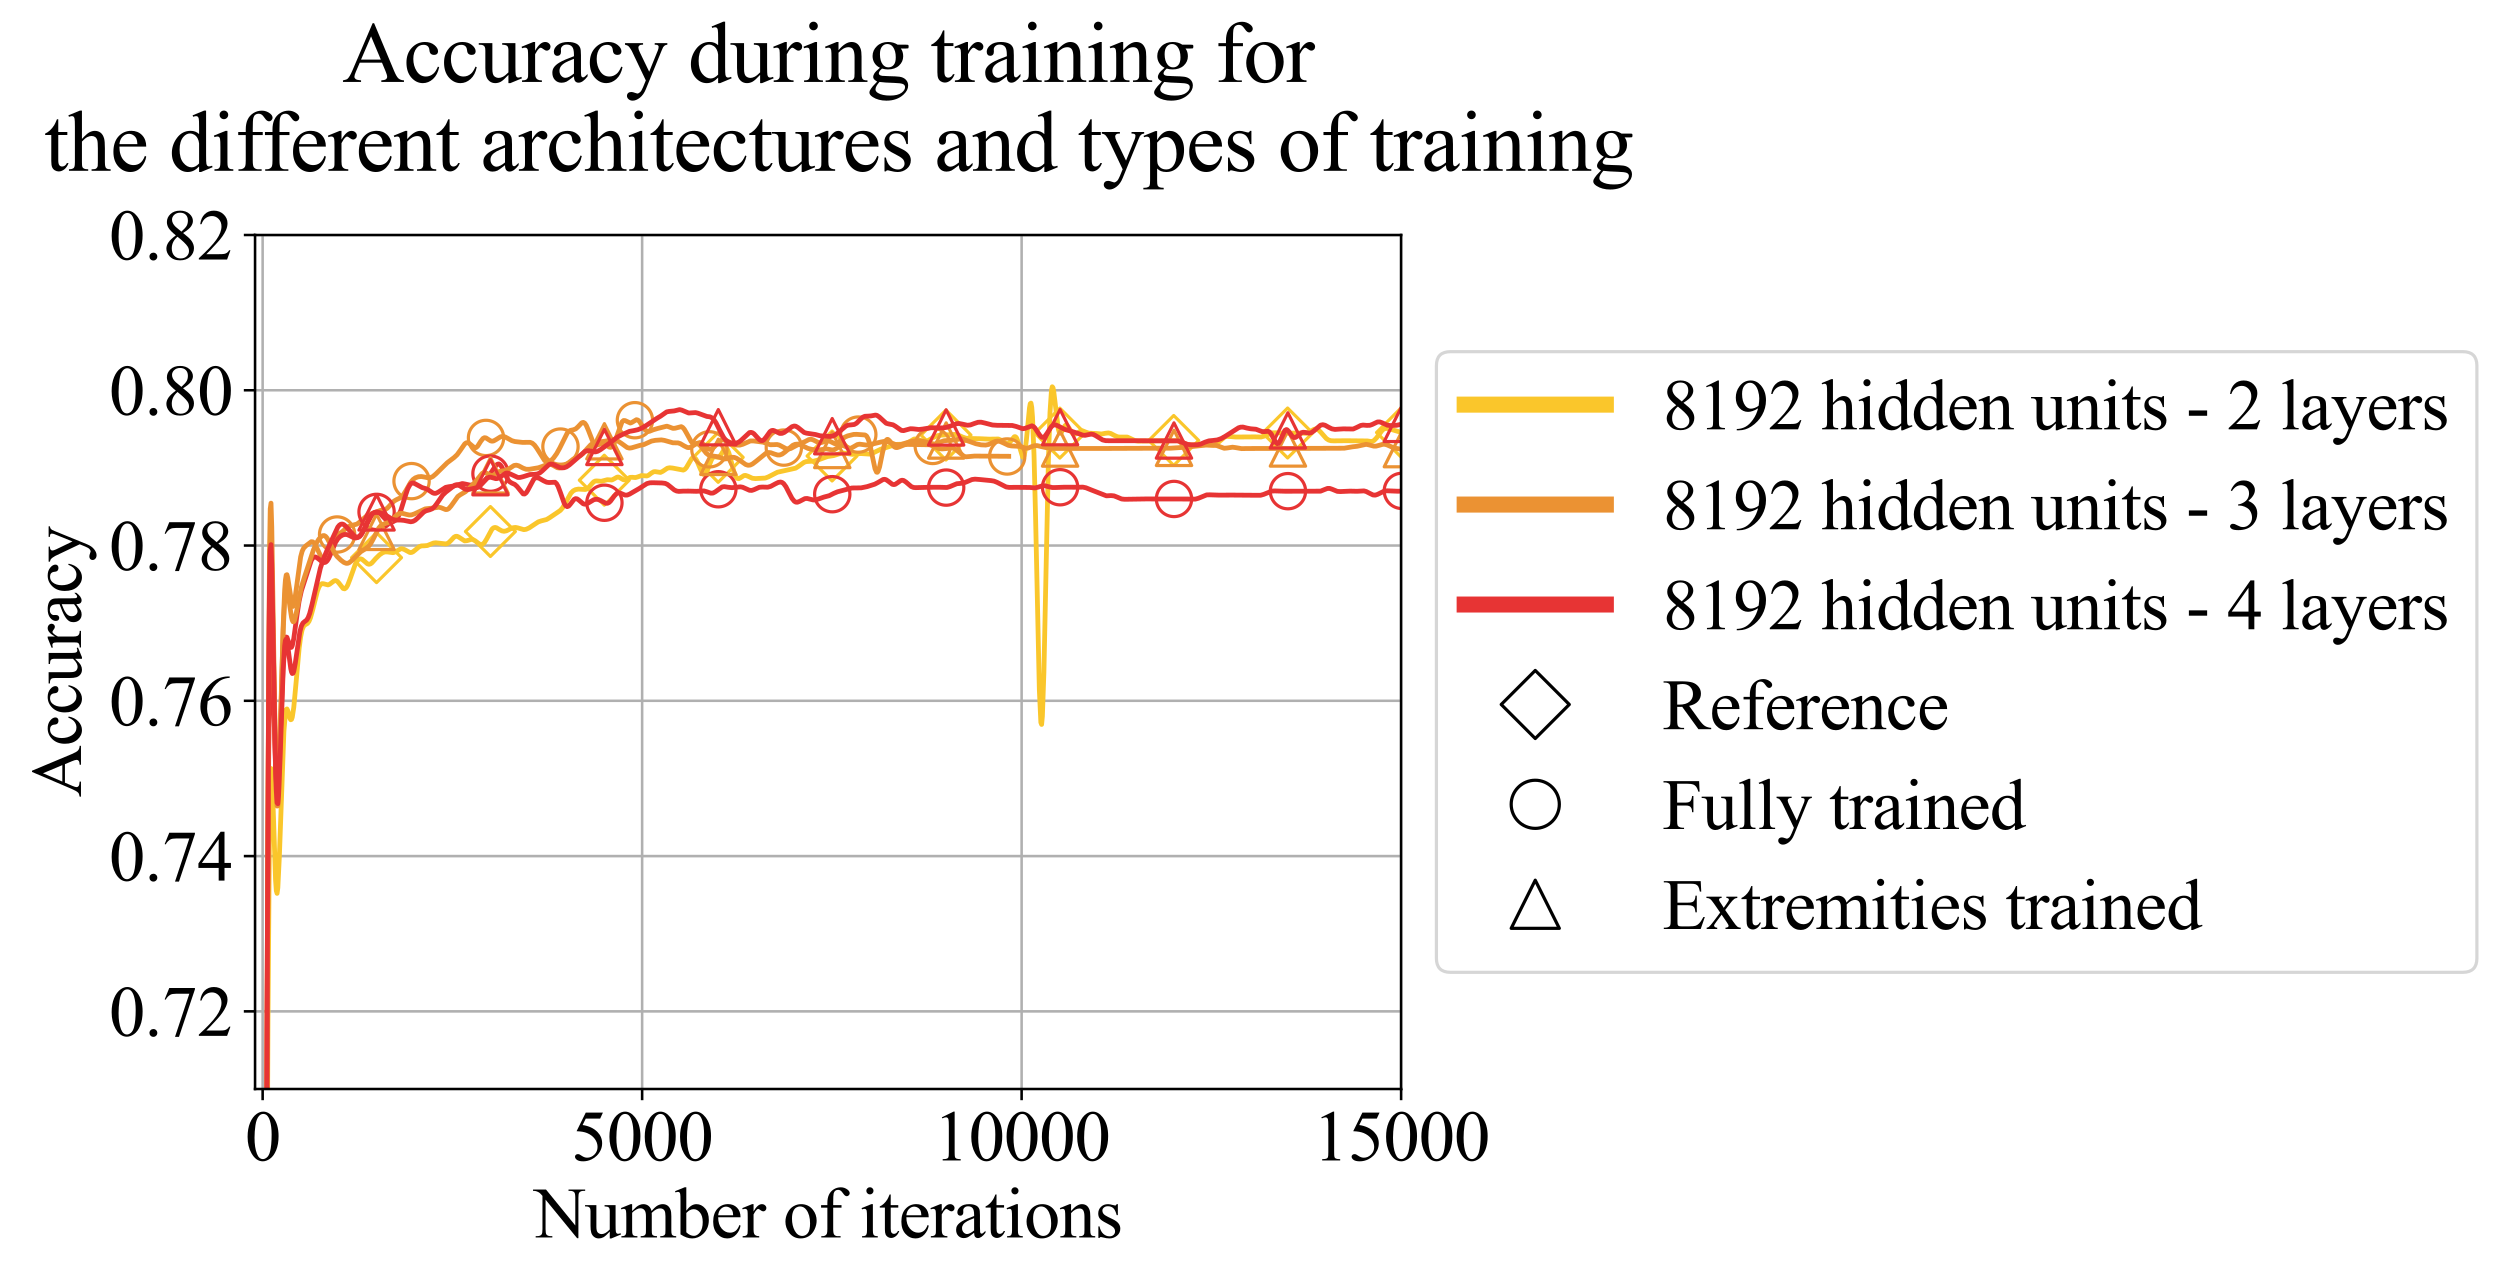 <?xml version="1.0" encoding="utf-8" standalone="no"?>
<!DOCTYPE svg PUBLIC "-//W3C//DTD SVG 1.1//EN"
  "http://www.w3.org/Graphics/SVG/1.1/DTD/svg11.dtd">
<svg xmlns:xlink="http://www.w3.org/1999/xlink" width="779.019pt" height="397.502pt" viewBox="0 0 779.019 397.502" xmlns="http://www.w3.org/2000/svg" version="1.1">
 <defs>
  <style type="text/css">*{stroke-linejoin: round; stroke-linecap: butt}</style>
 </defs>
 <g id="figure_1">
  <g id="patch_1">
   <path d="M 0 397.502 
L 779.019 397.502 
L 779.019 0 
L 0 0 
z
" style="fill: #ffffff"/>
  </g>
  <g id="axes_1">
   <g id="patch_2">
    <path d="M 79.477 339.338 
L 436.597 339.338 
L 436.597 73.226 
L 79.477 73.226 
z
" style="fill: #ffffff"/>
   </g>
   <g id="matplotlib.axis_1">
    <g id="xtick_1">
     <g id="line2d_1">
      <path d="M 81.842 339.338 
L 81.842 73.226 
" clip-path="url(#p576f889fc0)" style="fill: none; stroke: #b0b0b0; stroke-width: 0.8; stroke-linecap: square"/>
     </g>
     <g id="line2d_2">
      <defs>
       <path id="m191b00c3c1" d="M 0 0 
L 0 3.5 
" style="stroke: #000000; stroke-width: 0.8"/>
      </defs>
      <g>
       <use xlink:href="#m191b00c3c1" x="81.842" y="339.338" style="stroke: #000000; stroke-width: 0.8"/>
      </g>
     </g>
     <g id="text_1">
      <!-- 0 -->
      <g transform="translate(76.342 361.614) scale(0.22 -0.22)">
       <defs>
        <path id="TimesNewRomanPSMT-30" d="M 231 2094 
Q 231 2819 450 3342 
Q 669 3866 1031 4122 
Q 1313 4325 1613 4325 
Q 2100 4325 2488 3828 
Q 2972 3213 2972 2159 
Q 2972 1422 2759 906 
Q 2547 391 2217 158 
Q 1888 -75 1581 -75 
Q 975 -75 572 641 
Q 231 1244 231 2094 
z
M 844 2016 
Q 844 1141 1059 588 
Q 1238 122 1591 122 
Q 1759 122 1940 273 
Q 2122 425 2216 781 
Q 2359 1319 2359 2297 
Q 2359 3022 2209 3506 
Q 2097 3866 1919 4016 
Q 1791 4119 1609 4119 
Q 1397 4119 1231 3928 
Q 1006 3669 925 3112 
Q 844 2556 844 2016 
z
" transform="scale(0.016)"/>
       </defs>
       <use xlink:href="#TimesNewRomanPSMT-30"/>
      </g>
     </g>
    </g>
    <g id="xtick_2">
     <g id="line2d_3">
      <path d="M 200.094 339.338 
L 200.094 73.226 
" clip-path="url(#p576f889fc0)" style="fill: none; stroke: #b0b0b0; stroke-width: 0.8; stroke-linecap: square"/>
     </g>
     <g id="line2d_4">
      <g>
       <use xlink:href="#m191b00c3c1" x="200.094" y="339.338" style="stroke: #000000; stroke-width: 0.8"/>
      </g>
     </g>
     <g id="text_2">
      <!-- 5000 -->
      <g transform="translate(178.094 361.614) scale(0.22 -0.22)">
       <defs>
        <path id="TimesNewRomanPSMT-35" d="M 2778 4238 
L 2534 3706 
L 1259 3706 
L 981 3138 
Q 1809 3016 2294 2522 
Q 2709 2097 2709 1522 
Q 2709 1188 2573 903 
Q 2438 619 2231 419 
Q 2025 219 1772 97 
Q 1413 -75 1034 -75 
Q 653 -75 479 54 
Q 306 184 306 341 
Q 306 428 378 495 
Q 450 563 559 563 
Q 641 563 702 538 
Q 763 513 909 409 
Q 1144 247 1384 247 
Q 1750 247 2026 523 
Q 2303 800 2303 1197 
Q 2303 1581 2056 1914 
Q 1809 2247 1375 2428 
Q 1034 2569 447 2591 
L 1259 4238 
L 2778 4238 
z
" transform="scale(0.016)"/>
       </defs>
       <use xlink:href="#TimesNewRomanPSMT-35"/>
       <use xlink:href="#TimesNewRomanPSMT-30" transform="translate(50 0)"/>
       <use xlink:href="#TimesNewRomanPSMT-30" transform="translate(100 0)"/>
       <use xlink:href="#TimesNewRomanPSMT-30" transform="translate(150 0)"/>
      </g>
     </g>
    </g>
    <g id="xtick_3">
     <g id="line2d_5">
      <path d="M 318.345 339.338 
L 318.345 73.226 
" clip-path="url(#p576f889fc0)" style="fill: none; stroke: #b0b0b0; stroke-width: 0.8; stroke-linecap: square"/>
     </g>
     <g id="line2d_6">
      <g>
       <use xlink:href="#m191b00c3c1" x="318.345" y="339.338" style="stroke: #000000; stroke-width: 0.8"/>
      </g>
     </g>
     <g id="text_3">
      <!-- 10000 -->
      <g transform="translate(290.845 361.614) scale(0.22 -0.22)">
       <defs>
        <path id="TimesNewRomanPSMT-31" d="M 750 3822 
L 1781 4325 
L 1884 4325 
L 1884 747 
Q 1884 391 1914 303 
Q 1944 216 2037 169 
Q 2131 122 2419 116 
L 2419 0 
L 825 0 
L 825 116 
Q 1125 122 1212 167 
Q 1300 213 1334 289 
Q 1369 366 1369 747 
L 1369 3034 
Q 1369 3497 1338 3628 
Q 1316 3728 1258 3775 
Q 1200 3822 1119 3822 
Q 1003 3822 797 3725 
L 750 3822 
z
" transform="scale(0.016)"/>
       </defs>
       <use xlink:href="#TimesNewRomanPSMT-31"/>
       <use xlink:href="#TimesNewRomanPSMT-30" transform="translate(50 0)"/>
       <use xlink:href="#TimesNewRomanPSMT-30" transform="translate(100 0)"/>
       <use xlink:href="#TimesNewRomanPSMT-30" transform="translate(150 0)"/>
       <use xlink:href="#TimesNewRomanPSMT-30" transform="translate(200 0)"/>
      </g>
     </g>
    </g>
    <g id="xtick_4">
     <g id="line2d_7">
      <path d="M 436.597 339.338 
L 436.597 73.226 
" clip-path="url(#p576f889fc0)" style="fill: none; stroke: #b0b0b0; stroke-width: 0.8; stroke-linecap: square"/>
     </g>
     <g id="line2d_8">
      <g>
       <use xlink:href="#m191b00c3c1" x="436.597" y="339.338" style="stroke: #000000; stroke-width: 0.8"/>
      </g>
     </g>
     <g id="text_4">
      <!-- 15000 -->
      <g transform="translate(409.097 361.614) scale(0.22 -0.22)">
       <use xlink:href="#TimesNewRomanPSMT-31"/>
       <use xlink:href="#TimesNewRomanPSMT-35" transform="translate(50 0)"/>
       <use xlink:href="#TimesNewRomanPSMT-30" transform="translate(100 0)"/>
       <use xlink:href="#TimesNewRomanPSMT-30" transform="translate(150 0)"/>
       <use xlink:href="#TimesNewRomanPSMT-30" transform="translate(200 0)"/>
      </g>
     </g>
    </g>
    <g id="text_5">
     <!-- Number of iterations -->
     <g transform="translate(166.395 385.596) scale(0.22 -0.22)">
      <defs>
       <path id="TimesNewRomanPSMT-4e" d="M -84 4238 
L 1066 4238 
L 3656 1059 
L 3656 3503 
Q 3656 3894 3569 3991 
Q 3453 4122 3203 4122 
L 3056 4122 
L 3056 4238 
L 4531 4238 
L 4531 4122 
L 4381 4122 
Q 4113 4122 4000 3959 
Q 3931 3859 3931 3503 
L 3931 -69 
L 3819 -69 
L 1025 3344 
L 1025 734 
Q 1025 344 1109 247 
Q 1228 116 1475 116 
L 1625 116 
L 1625 0 
L 150 0 
L 150 116 
L 297 116 
Q 569 116 681 278 
Q 750 378 750 734 
L 750 3681 
Q 566 3897 470 3965 
Q 375 4034 191 4094 
Q 100 4122 -84 4122 
L -84 4238 
z
" transform="scale(0.016)"/>
       <path id="TimesNewRomanPSMT-75" d="M 2709 2863 
L 2709 1128 
Q 2709 631 2732 520 
Q 2756 409 2807 365 
Q 2859 322 2928 322 
Q 3025 322 3147 375 
L 3191 266 
L 2334 -88 
L 2194 -88 
L 2194 519 
Q 1825 119 1631 15 
Q 1438 -88 1222 -88 
Q 981 -88 804 51 
Q 628 191 559 409 
Q 491 628 491 1028 
L 491 2306 
Q 491 2509 447 2587 
Q 403 2666 317 2708 
Q 231 2750 6 2747 
L 6 2863 
L 1009 2863 
L 1009 947 
Q 1009 547 1148 422 
Q 1288 297 1484 297 
Q 1619 297 1789 381 
Q 1959 466 2194 703 
L 2194 2325 
Q 2194 2569 2105 2655 
Q 2016 2741 1734 2747 
L 1734 2863 
L 2709 2863 
z
" transform="scale(0.016)"/>
       <path id="TimesNewRomanPSMT-6d" d="M 1050 2338 
Q 1363 2650 1419 2697 
Q 1559 2816 1721 2881 
Q 1884 2947 2044 2947 
Q 2313 2947 2506 2790 
Q 2700 2634 2766 2338 
Q 3088 2713 3309 2830 
Q 3531 2947 3766 2947 
Q 3994 2947 4170 2830 
Q 4347 2713 4450 2447 
Q 4519 2266 4519 1878 
L 4519 647 
Q 4519 378 4559 278 
Q 4591 209 4675 161 
Q 4759 113 4950 113 
L 4950 0 
L 3538 0 
L 3538 113 
L 3597 113 
Q 3781 113 3884 184 
Q 3956 234 3988 344 
Q 4000 397 4000 647 
L 4000 1878 
Q 4000 2228 3916 2372 
Q 3794 2572 3525 2572 
Q 3359 2572 3192 2489 
Q 3025 2406 2788 2181 
L 2781 2147 
L 2788 2013 
L 2788 647 
Q 2788 353 2820 281 
Q 2853 209 2943 161 
Q 3034 113 3253 113 
L 3253 0 
L 1806 0 
L 1806 113 
Q 2044 113 2133 169 
Q 2222 225 2256 338 
Q 2272 391 2272 647 
L 2272 1878 
Q 2272 2228 2169 2381 
Q 2031 2581 1784 2581 
Q 1616 2581 1450 2491 
Q 1191 2353 1050 2181 
L 1050 647 
Q 1050 366 1089 281 
Q 1128 197 1204 155 
Q 1281 113 1516 113 
L 1516 0 
L 100 0 
L 100 113 
Q 297 113 375 155 
Q 453 197 493 289 
Q 534 381 534 647 
L 534 1741 
Q 534 2213 506 2350 
Q 484 2453 437 2492 
Q 391 2531 309 2531 
Q 222 2531 100 2484 
L 53 2597 
L 916 2947 
L 1050 2947 
L 1050 2338 
z
" transform="scale(0.016)"/>
       <path id="TimesNewRomanPSMT-62" d="M 984 2369 
Q 1400 2947 1881 2947 
Q 2322 2947 2650 2570 
Q 2978 2194 2978 1541 
Q 2978 778 2472 313 
Q 2038 -88 1503 -88 
Q 1253 -88 995 3 
Q 738 94 469 275 
L 469 3241 
Q 469 3728 445 3840 
Q 422 3953 372 3993 
Q 322 4034 247 4034 
Q 159 4034 28 3984 
L -16 4094 
L 844 4444 
L 984 4444 
L 984 2369 
z
M 984 2169 
L 984 456 
Q 1144 300 1314 220 
Q 1484 141 1663 141 
Q 1947 141 2192 453 
Q 2438 766 2438 1363 
Q 2438 1913 2192 2208 
Q 1947 2503 1634 2503 
Q 1469 2503 1303 2419 
Q 1178 2356 984 2169 
z
" transform="scale(0.016)"/>
       <path id="TimesNewRomanPSMT-65" d="M 681 1784 
Q 678 1147 991 784 
Q 1303 422 1725 422 
Q 2006 422 2214 576 
Q 2422 731 2563 1106 
L 2659 1044 
Q 2594 616 2278 264 
Q 1963 -88 1488 -88 
Q 972 -88 605 314 
Q 238 716 238 1394 
Q 238 2128 614 2539 
Q 991 2950 1559 2950 
Q 2041 2950 2350 2633 
Q 2659 2316 2659 1784 
L 681 1784 
z
M 681 1966 
L 2006 1966 
Q 1991 2241 1941 2353 
Q 1863 2528 1708 2628 
Q 1553 2728 1384 2728 
Q 1125 2728 920 2526 
Q 716 2325 681 1966 
z
" transform="scale(0.016)"/>
       <path id="TimesNewRomanPSMT-72" d="M 1038 2947 
L 1038 2303 
Q 1397 2947 1775 2947 
Q 1947 2947 2059 2842 
Q 2172 2738 2172 2600 
Q 2172 2478 2090 2393 
Q 2009 2309 1897 2309 
Q 1788 2309 1652 2417 
Q 1516 2525 1450 2525 
Q 1394 2525 1328 2463 
Q 1188 2334 1038 2041 
L 1038 669 
Q 1038 431 1097 309 
Q 1138 225 1241 169 
Q 1344 113 1538 113 
L 1538 0 
L 72 0 
L 72 113 
Q 291 113 397 181 
Q 475 231 506 341 
Q 522 394 522 644 
L 522 1753 
Q 522 2253 501 2348 
Q 481 2444 426 2487 
Q 372 2531 291 2531 
Q 194 2531 72 2484 
L 41 2597 
L 906 2947 
L 1038 2947 
z
" transform="scale(0.016)"/>
       <path id="TimesNewRomanPSMT-20" transform="scale(0.016)"/>
       <path id="TimesNewRomanPSMT-6f" d="M 1600 2947 
Q 2250 2947 2644 2453 
Q 2978 2031 2978 1484 
Q 2978 1100 2793 706 
Q 2609 313 2286 112 
Q 1963 -88 1566 -88 
Q 919 -88 538 428 
Q 216 863 216 1403 
Q 216 1797 411 2186 
Q 606 2575 925 2761 
Q 1244 2947 1600 2947 
z
M 1503 2744 
Q 1338 2744 1170 2645 
Q 1003 2547 900 2300 
Q 797 2053 797 1666 
Q 797 1041 1045 587 
Q 1294 134 1700 134 
Q 2003 134 2200 384 
Q 2397 634 2397 1244 
Q 2397 2006 2069 2444 
Q 1847 2744 1503 2744 
z
" transform="scale(0.016)"/>
       <path id="TimesNewRomanPSMT-66" d="M 1319 2638 
L 1319 756 
Q 1319 356 1406 250 
Q 1522 113 1716 113 
L 1975 113 
L 1975 0 
L 266 0 
L 266 113 
L 394 113 
Q 519 113 622 175 
Q 725 238 764 344 
Q 803 450 803 756 
L 803 2638 
L 247 2638 
L 247 2863 
L 803 2863 
L 803 3050 
Q 803 3478 940 3775 
Q 1078 4072 1361 4255 
Q 1644 4438 1997 4438 
Q 2325 4438 2600 4225 
Q 2781 4084 2781 3909 
Q 2781 3816 2700 3733 
Q 2619 3650 2525 3650 
Q 2453 3650 2373 3701 
Q 2294 3753 2178 3923 
Q 2063 4094 1966 4153 
Q 1869 4213 1750 4213 
Q 1606 4213 1506 4136 
Q 1406 4059 1362 3898 
Q 1319 3738 1319 3069 
L 1319 2863 
L 2056 2863 
L 2056 2638 
L 1319 2638 
z
" transform="scale(0.016)"/>
       <path id="TimesNewRomanPSMT-69" d="M 928 4444 
Q 1059 4444 1151 4351 
Q 1244 4259 1244 4128 
Q 1244 3997 1151 3903 
Q 1059 3809 928 3809 
Q 797 3809 703 3903 
Q 609 3997 609 4128 
Q 609 4259 701 4351 
Q 794 4444 928 4444 
z
M 1188 2947 
L 1188 647 
Q 1188 378 1227 289 
Q 1266 200 1342 156 
Q 1419 113 1622 113 
L 1622 0 
L 231 0 
L 231 113 
Q 441 113 512 153 
Q 584 194 626 287 
Q 669 381 669 647 
L 669 1750 
Q 669 2216 641 2353 
Q 619 2453 572 2492 
Q 525 2531 444 2531 
Q 356 2531 231 2484 
L 188 2597 
L 1050 2947 
L 1188 2947 
z
" transform="scale(0.016)"/>
       <path id="TimesNewRomanPSMT-74" d="M 1031 3803 
L 1031 2863 
L 1700 2863 
L 1700 2644 
L 1031 2644 
L 1031 788 
Q 1031 509 1111 412 
Q 1191 316 1316 316 
Q 1419 316 1516 380 
Q 1613 444 1666 569 
L 1788 569 
Q 1678 263 1478 108 
Q 1278 -47 1066 -47 
Q 922 -47 784 33 
Q 647 113 581 261 
Q 516 409 516 719 
L 516 2644 
L 63 2644 
L 63 2747 
Q 234 2816 414 2980 
Q 594 3144 734 3369 
Q 806 3488 934 3803 
L 1031 3803 
z
" transform="scale(0.016)"/>
       <path id="TimesNewRomanPSMT-61" d="M 1822 413 
Q 1381 72 1269 19 
Q 1100 -59 909 -59 
Q 613 -59 420 144 
Q 228 347 228 678 
Q 228 888 322 1041 
Q 450 1253 767 1440 
Q 1084 1628 1822 1897 
L 1822 2009 
Q 1822 2438 1686 2597 
Q 1550 2756 1291 2756 
Q 1094 2756 978 2650 
Q 859 2544 859 2406 
L 866 2225 
Q 866 2081 792 2003 
Q 719 1925 600 1925 
Q 484 1925 411 2006 
Q 338 2088 338 2228 
Q 338 2497 613 2722 
Q 888 2947 1384 2947 
Q 1766 2947 2009 2819 
Q 2194 2722 2281 2516 
Q 2338 2381 2338 1966 
L 2338 994 
Q 2338 584 2353 492 
Q 2369 400 2405 369 
Q 2441 338 2488 338 
Q 2538 338 2575 359 
Q 2641 400 2828 588 
L 2828 413 
Q 2478 -56 2159 -56 
Q 2006 -56 1915 50 
Q 1825 156 1822 413 
z
M 1822 616 
L 1822 1706 
Q 1350 1519 1213 1441 
Q 966 1303 859 1153 
Q 753 1003 753 825 
Q 753 600 887 451 
Q 1022 303 1197 303 
Q 1434 303 1822 616 
z
" transform="scale(0.016)"/>
       <path id="TimesNewRomanPSMT-6e" d="M 1034 2341 
Q 1538 2947 1994 2947 
Q 2228 2947 2397 2830 
Q 2566 2713 2666 2444 
Q 2734 2256 2734 1869 
L 2734 647 
Q 2734 375 2778 278 
Q 2813 200 2889 156 
Q 2966 113 3172 113 
L 3172 0 
L 1756 0 
L 1756 113 
L 1816 113 
Q 2016 113 2095 173 
Q 2175 234 2206 353 
Q 2219 400 2219 647 
L 2219 1819 
Q 2219 2209 2117 2386 
Q 2016 2563 1775 2563 
Q 1403 2563 1034 2156 
L 1034 647 
Q 1034 356 1069 288 
Q 1113 197 1189 155 
Q 1266 113 1500 113 
L 1500 0 
L 84 0 
L 84 113 
L 147 113 
Q 366 113 442 223 
Q 519 334 519 647 
L 519 1709 
Q 519 2225 495 2337 
Q 472 2450 423 2490 
Q 375 2531 294 2531 
Q 206 2531 84 2484 
L 38 2597 
L 900 2947 
L 1034 2947 
L 1034 2341 
z
" transform="scale(0.016)"/>
       <path id="TimesNewRomanPSMT-73" d="M 2050 2947 
L 2050 1972 
L 1947 1972 
Q 1828 2431 1642 2597 
Q 1456 2763 1169 2763 
Q 950 2763 815 2647 
Q 681 2531 681 2391 
Q 681 2216 781 2091 
Q 878 1963 1175 1819 
L 1631 1597 
Q 2266 1288 2266 781 
Q 2266 391 1970 151 
Q 1675 -88 1309 -88 
Q 1047 -88 709 6 
Q 606 38 541 38 
Q 469 38 428 -44 
L 325 -44 
L 325 978 
L 428 978 
Q 516 541 762 319 
Q 1009 97 1316 97 
Q 1531 97 1667 223 
Q 1803 350 1803 528 
Q 1803 744 1651 891 
Q 1500 1038 1047 1263 
Q 594 1488 453 1669 
Q 313 1847 313 2119 
Q 313 2472 555 2709 
Q 797 2947 1181 2947 
Q 1350 2947 1591 2875 
Q 1750 2828 1803 2828 
Q 1853 2828 1881 2850 
Q 1909 2872 1947 2947 
L 2050 2947 
z
" transform="scale(0.016)"/>
      </defs>
      <use xlink:href="#TimesNewRomanPSMT-4e"/>
      <use xlink:href="#TimesNewRomanPSMT-75" transform="translate(72.217 0)"/>
      <use xlink:href="#TimesNewRomanPSMT-6d" transform="translate(122.217 0)"/>
      <use xlink:href="#TimesNewRomanPSMT-62" transform="translate(200 0)"/>
      <use xlink:href="#TimesNewRomanPSMT-65" transform="translate(250 0)"/>
      <use xlink:href="#TimesNewRomanPSMT-72" transform="translate(294.385 0)"/>
      <use xlink:href="#TimesNewRomanPSMT-20" transform="translate(327.686 0)"/>
      <use xlink:href="#TimesNewRomanPSMT-6f" transform="translate(352.686 0)"/>
      <use xlink:href="#TimesNewRomanPSMT-66" transform="translate(402.686 0)"/>
      <use xlink:href="#TimesNewRomanPSMT-20" transform="translate(435.986 0)"/>
      <use xlink:href="#TimesNewRomanPSMT-69" transform="translate(460.986 0)"/>
      <use xlink:href="#TimesNewRomanPSMT-74" transform="translate(488.77 0)"/>
      <use xlink:href="#TimesNewRomanPSMT-65" transform="translate(516.553 0)"/>
      <use xlink:href="#TimesNewRomanPSMT-72" transform="translate(560.938 0)"/>
      <use xlink:href="#TimesNewRomanPSMT-61" transform="translate(594.238 0)"/>
      <use xlink:href="#TimesNewRomanPSMT-74" transform="translate(638.623 0)"/>
      <use xlink:href="#TimesNewRomanPSMT-69" transform="translate(666.406 0)"/>
      <use xlink:href="#TimesNewRomanPSMT-6f" transform="translate(694.189 0)"/>
      <use xlink:href="#TimesNewRomanPSMT-6e" transform="translate(744.189 0)"/>
      <use xlink:href="#TimesNewRomanPSMT-73" transform="translate(794.189 0)"/>
     </g>
    </g>
   </g>
   <g id="matplotlib.axis_2">
    <g id="ytick_1">
     <g id="line2d_9">
      <path d="M 79.477 315.146 
L 436.597 315.146 
" clip-path="url(#p576f889fc0)" style="fill: none; stroke: #b0b0b0; stroke-width: 0.8; stroke-linecap: square"/>
     </g>
     <g id="line2d_10">
      <defs>
       <path id="m9249acaffa" d="M 0 0 
L -3.5 0 
" style="stroke: #000000; stroke-width: 0.8"/>
      </defs>
      <g>
       <use xlink:href="#m9249acaffa" x="79.477" y="315.146" style="stroke: #000000; stroke-width: 0.8"/>
      </g>
     </g>
     <g id="text_6">
      <!-- 0.72 -->
      <g transform="translate(33.977 322.784) scale(0.22 -0.22)">
       <defs>
        <path id="TimesNewRomanPSMT-2e" d="M 800 606 
Q 947 606 1047 504 
Q 1147 403 1147 259 
Q 1147 116 1045 14 
Q 944 -88 800 -88 
Q 656 -88 554 14 
Q 453 116 453 259 
Q 453 406 554 506 
Q 656 606 800 606 
z
" transform="scale(0.016)"/>
        <path id="TimesNewRomanPSMT-37" d="M 644 4238 
L 2916 4238 
L 2916 4119 
L 1503 -88 
L 1153 -88 
L 2419 3728 
L 1253 3728 
Q 900 3728 750 3644 
Q 488 3500 328 3200 
L 238 3234 
L 644 4238 
z
" transform="scale(0.016)"/>
        <path id="TimesNewRomanPSMT-32" d="M 2934 816 
L 2638 0 
L 138 0 
L 138 116 
Q 1241 1122 1691 1759 
Q 2141 2397 2141 2925 
Q 2141 3328 1894 3587 
Q 1647 3847 1303 3847 
Q 991 3847 742 3664 
Q 494 3481 375 3128 
L 259 3128 
Q 338 3706 661 4015 
Q 984 4325 1469 4325 
Q 1984 4325 2329 3994 
Q 2675 3663 2675 3213 
Q 2675 2891 2525 2569 
Q 2294 2063 1775 1497 
Q 997 647 803 472 
L 1909 472 
Q 2247 472 2383 497 
Q 2519 522 2628 598 
Q 2738 675 2819 816 
L 2934 816 
z
" transform="scale(0.016)"/>
       </defs>
       <use xlink:href="#TimesNewRomanPSMT-30"/>
       <use xlink:href="#TimesNewRomanPSMT-2e" transform="translate(50 0)"/>
       <use xlink:href="#TimesNewRomanPSMT-37" transform="translate(75 0)"/>
       <use xlink:href="#TimesNewRomanPSMT-32" transform="translate(125 0)"/>
      </g>
     </g>
    </g>
    <g id="ytick_2">
     <g id="line2d_11">
      <path d="M 79.477 266.762 
L 436.597 266.762 
" clip-path="url(#p576f889fc0)" style="fill: none; stroke: #b0b0b0; stroke-width: 0.8; stroke-linecap: square"/>
     </g>
     <g id="line2d_12">
      <g>
       <use xlink:href="#m9249acaffa" x="79.477" y="266.762" style="stroke: #000000; stroke-width: 0.8"/>
      </g>
     </g>
     <g id="text_7">
      <!-- 0.74 -->
      <g transform="translate(33.977 274.4) scale(0.22 -0.22)">
       <defs>
        <path id="TimesNewRomanPSMT-34" d="M 2978 1563 
L 2978 1119 
L 2409 1119 
L 2409 0 
L 1894 0 
L 1894 1119 
L 100 1119 
L 100 1519 
L 2066 4325 
L 2409 4325 
L 2409 1563 
L 2978 1563 
z
M 1894 1563 
L 1894 3666 
L 406 1563 
L 1894 1563 
z
" transform="scale(0.016)"/>
       </defs>
       <use xlink:href="#TimesNewRomanPSMT-30"/>
       <use xlink:href="#TimesNewRomanPSMT-2e" transform="translate(50 0)"/>
       <use xlink:href="#TimesNewRomanPSMT-37" transform="translate(75 0)"/>
       <use xlink:href="#TimesNewRomanPSMT-34" transform="translate(125 0)"/>
      </g>
     </g>
    </g>
    <g id="ytick_3">
     <g id="line2d_13">
      <path d="M 79.477 218.378 
L 436.597 218.378 
" clip-path="url(#p576f889fc0)" style="fill: none; stroke: #b0b0b0; stroke-width: 0.8; stroke-linecap: square"/>
     </g>
     <g id="line2d_14">
      <g>
       <use xlink:href="#m9249acaffa" x="79.477" y="218.378" style="stroke: #000000; stroke-width: 0.8"/>
      </g>
     </g>
     <g id="text_8">
      <!-- 0.76 -->
      <g transform="translate(33.977 226.016) scale(0.22 -0.22)">
       <defs>
        <path id="TimesNewRomanPSMT-36" d="M 2869 4325 
L 2869 4209 
Q 2456 4169 2195 4045 
Q 1934 3922 1679 3669 
Q 1425 3416 1258 3105 
Q 1091 2794 978 2366 
Q 1428 2675 1881 2675 
Q 2316 2675 2634 2325 
Q 2953 1975 2953 1425 
Q 2953 894 2631 456 
Q 2244 -75 1606 -75 
Q 1172 -75 869 213 
Q 275 772 275 1663 
Q 275 2231 503 2743 
Q 731 3256 1154 3653 
Q 1578 4050 1965 4187 
Q 2353 4325 2688 4325 
L 2869 4325 
z
M 925 2138 
Q 869 1716 869 1456 
Q 869 1156 980 804 
Q 1091 453 1309 247 
Q 1469 100 1697 100 
Q 1969 100 2183 356 
Q 2397 613 2397 1088 
Q 2397 1622 2184 2012 
Q 1972 2403 1581 2403 
Q 1463 2403 1327 2353 
Q 1191 2303 925 2138 
z
" transform="scale(0.016)"/>
       </defs>
       <use xlink:href="#TimesNewRomanPSMT-30"/>
       <use xlink:href="#TimesNewRomanPSMT-2e" transform="translate(50 0)"/>
       <use xlink:href="#TimesNewRomanPSMT-37" transform="translate(75 0)"/>
       <use xlink:href="#TimesNewRomanPSMT-36" transform="translate(125 0)"/>
      </g>
     </g>
    </g>
    <g id="ytick_4">
     <g id="line2d_15">
      <path d="M 79.477 169.994 
L 436.597 169.994 
" clip-path="url(#p576f889fc0)" style="fill: none; stroke: #b0b0b0; stroke-width: 0.8; stroke-linecap: square"/>
     </g>
     <g id="line2d_16">
      <g>
       <use xlink:href="#m9249acaffa" x="79.477" y="169.994" style="stroke: #000000; stroke-width: 0.8"/>
      </g>
     </g>
     <g id="text_9">
      <!-- 0.78 -->
      <g transform="translate(33.977 177.632) scale(0.22 -0.22)">
       <defs>
        <path id="TimesNewRomanPSMT-38" d="M 1228 2134 
Q 725 2547 579 2797 
Q 434 3047 434 3316 
Q 434 3728 753 4026 
Q 1072 4325 1600 4325 
Q 2113 4325 2425 4047 
Q 2738 3769 2738 3413 
Q 2738 3175 2569 2928 
Q 2400 2681 1866 2347 
Q 2416 1922 2594 1678 
Q 2831 1359 2831 1006 
Q 2831 559 2490 242 
Q 2150 -75 1597 -75 
Q 994 -75 656 303 
Q 388 606 388 966 
Q 388 1247 577 1523 
Q 766 1800 1228 2134 
z
M 1719 2469 
Q 2094 2806 2194 3001 
Q 2294 3197 2294 3444 
Q 2294 3772 2109 3958 
Q 1925 4144 1606 4144 
Q 1288 4144 1088 3959 
Q 888 3775 888 3528 
Q 888 3366 970 3203 
Q 1053 3041 1206 2894 
L 1719 2469 
z
M 1375 2016 
Q 1116 1797 991 1539 
Q 866 1281 866 981 
Q 866 578 1086 336 
Q 1306 94 1647 94 
Q 1984 94 2187 284 
Q 2391 475 2391 747 
Q 2391 972 2272 1150 
Q 2050 1481 1375 2016 
z
" transform="scale(0.016)"/>
       </defs>
       <use xlink:href="#TimesNewRomanPSMT-30"/>
       <use xlink:href="#TimesNewRomanPSMT-2e" transform="translate(50 0)"/>
       <use xlink:href="#TimesNewRomanPSMT-37" transform="translate(75 0)"/>
       <use xlink:href="#TimesNewRomanPSMT-38" transform="translate(125 0)"/>
      </g>
     </g>
    </g>
    <g id="ytick_5">
     <g id="line2d_17">
      <path d="M 79.477 121.61 
L 436.597 121.61 
" clip-path="url(#p576f889fc0)" style="fill: none; stroke: #b0b0b0; stroke-width: 0.8; stroke-linecap: square"/>
     </g>
     <g id="line2d_18">
      <g>
       <use xlink:href="#m9249acaffa" x="79.477" y="121.61" style="stroke: #000000; stroke-width: 0.8"/>
      </g>
     </g>
     <g id="text_10">
      <!-- 0.80 -->
      <g transform="translate(33.977 129.248) scale(0.22 -0.22)">
       <use xlink:href="#TimesNewRomanPSMT-30"/>
       <use xlink:href="#TimesNewRomanPSMT-2e" transform="translate(50 0)"/>
       <use xlink:href="#TimesNewRomanPSMT-38" transform="translate(75 0)"/>
       <use xlink:href="#TimesNewRomanPSMT-30" transform="translate(125 0)"/>
      </g>
     </g>
    </g>
    <g id="ytick_6">
     <g id="line2d_19">
      <path d="M 79.477 73.226 
L 436.597 73.226 
" clip-path="url(#p576f889fc0)" style="fill: none; stroke: #b0b0b0; stroke-width: 0.8; stroke-linecap: square"/>
     </g>
     <g id="line2d_20">
      <g>
       <use xlink:href="#m9249acaffa" x="79.477" y="73.226" style="stroke: #000000; stroke-width: 0.8"/>
      </g>
     </g>
     <g id="text_11">
      <!-- 0.82 -->
      <g transform="translate(33.977 80.864) scale(0.22 -0.22)">
       <use xlink:href="#TimesNewRomanPSMT-30"/>
       <use xlink:href="#TimesNewRomanPSMT-2e" transform="translate(50 0)"/>
       <use xlink:href="#TimesNewRomanPSMT-38" transform="translate(75 0)"/>
       <use xlink:href="#TimesNewRomanPSMT-32" transform="translate(125 0)"/>
      </g>
     </g>
    </g>
    <g id="text_12">
     <!-- Accuracy -->
     <g transform="translate(25.23 248.421) rotate(-90) scale(0.22 -0.22)">
      <defs>
       <path id="TimesNewRomanPSMT-41" d="M 2928 1419 
L 1288 1419 
L 1000 750 
Q 894 503 894 381 
Q 894 284 986 211 
Q 1078 138 1384 116 
L 1384 0 
L 50 0 
L 50 116 
Q 316 163 394 238 
Q 553 388 747 847 
L 2238 4334 
L 2347 4334 
L 3822 809 
Q 4000 384 4145 257 
Q 4291 131 4550 116 
L 4550 0 
L 2878 0 
L 2878 116 
Q 3131 128 3220 200 
Q 3309 272 3309 375 
Q 3309 513 3184 809 
L 2928 1419 
z
M 2841 1650 
L 2122 3363 
L 1384 1650 
L 2841 1650 
z
" transform="scale(0.016)"/>
       <path id="TimesNewRomanPSMT-63" d="M 2631 1088 
Q 2516 522 2178 217 
Q 1841 -88 1431 -88 
Q 944 -88 581 321 
Q 219 731 219 1428 
Q 219 2103 620 2525 
Q 1022 2947 1584 2947 
Q 2006 2947 2278 2723 
Q 2550 2500 2550 2259 
Q 2550 2141 2473 2067 
Q 2397 1994 2259 1994 
Q 2075 1994 1981 2113 
Q 1928 2178 1911 2362 
Q 1894 2547 1784 2644 
Q 1675 2738 1481 2738 
Q 1169 2738 978 2506 
Q 725 2200 725 1697 
Q 725 1184 976 792 
Q 1228 400 1656 400 
Q 1963 400 2206 609 
Q 2378 753 2541 1131 
L 2631 1088 
z
" transform="scale(0.016)"/>
       <path id="TimesNewRomanPSMT-79" d="M 38 2863 
L 1372 2863 
L 1372 2747 
L 1306 2747 
Q 1166 2747 1095 2686 
Q 1025 2625 1025 2534 
Q 1025 2413 1128 2197 
L 1825 753 
L 2466 2334 
Q 2519 2463 2519 2588 
Q 2519 2644 2497 2672 
Q 2472 2706 2419 2726 
Q 2366 2747 2231 2747 
L 2231 2863 
L 3163 2863 
L 3163 2747 
Q 3047 2734 2984 2696 
Q 2922 2659 2847 2556 
Q 2819 2513 2741 2316 
L 1575 -541 
Q 1406 -956 1132 -1168 
Q 859 -1381 606 -1381 
Q 422 -1381 303 -1275 
Q 184 -1169 184 -1031 
Q 184 -900 270 -820 
Q 356 -741 506 -741 
Q 609 -741 788 -809 
Q 913 -856 944 -856 
Q 1038 -856 1148 -759 
Q 1259 -663 1372 -384 
L 1575 113 
L 547 2272 
Q 500 2369 397 2513 
Q 319 2622 269 2659 
Q 197 2709 38 2747 
L 38 2863 
z
" transform="scale(0.016)"/>
      </defs>
      <use xlink:href="#TimesNewRomanPSMT-41"/>
      <use xlink:href="#TimesNewRomanPSMT-63" transform="translate(72.217 0)"/>
      <use xlink:href="#TimesNewRomanPSMT-63" transform="translate(116.602 0)"/>
      <use xlink:href="#TimesNewRomanPSMT-75" transform="translate(160.986 0)"/>
      <use xlink:href="#TimesNewRomanPSMT-72" transform="translate(210.986 0)"/>
      <use xlink:href="#TimesNewRomanPSMT-61" transform="translate(244.287 0)"/>
      <use xlink:href="#TimesNewRomanPSMT-63" transform="translate(288.672 0)"/>
      <use xlink:href="#TimesNewRomanPSMT-79" transform="translate(333.057 0)"/>
     </g>
    </g>
   </g>
   <g id="line2d_21">
    <path d="M 83.132 398.502 
L 83.498 317.813 
L 83.971 258.698 
L 84.208 244.944 
L 84.445 239.474 
L 84.681 240.304 
L 85.154 252.871 
L 85.864 274.17 
L 86.101 277.571 
L 86.337 278.38 
L 86.574 276.651 
L 87.047 266.984 
L 88.466 227.876 
L 88.94 222.193 
L 89.176 221.1 
L 89.413 220.916 
L 89.649 221.38 
L 90.359 223.877 
L 90.596 224.274 
L 90.832 224.173 
L 91.069 223.5 
L 91.542 220.436 
L 92.252 212.776 
L 93.198 202.162 
L 93.671 198.487 
L 94.144 196.217 
L 94.618 195.1 
L 95.091 194.674 
L 95.8 194.267 
L 96.274 193.626 
L 96.747 192.49 
L 97.457 189.947 
L 98.876 184.266 
L 99.349 182.987 
L 99.822 182.205 
L 100.296 181.881 
L 100.769 181.892 
L 102.188 182.257 
L 102.661 182.088 
L 103.371 181.551 
L 104.081 181.019 
L 104.554 180.901 
L 105.027 181.082 
L 105.5 181.558 
L 106.92 183.378 
L 107.393 183.487 
L 107.866 183.138 
L 108.339 182.336 
L 109.049 180.498 
L 110.705 175.829 
L 111.415 174.626 
L 111.888 174.221 
L 112.361 174.125 
L 112.834 174.295 
L 113.544 174.882 
L 114.49 175.686 
L 114.964 175.833 
L 115.437 175.721 
L 115.91 175.373 
L 117.093 174.032 
L 118.276 172.878 
L 119.222 172.236 
L 119.932 171.981 
L 120.642 171.978 
L 122.534 172.228 
L 123.244 171.927 
L 124.9 170.998 
L 125.373 170.99 
L 126.083 171.269 
L 127.739 172.171 
L 128.212 172.154 
L 128.685 171.951 
L 129.395 171.384 
L 130.578 170.394 
L 131.288 170.113 
L 132.234 170.072 
L 133.18 169.985 
L 134.127 169.598 
L 135.073 169.216 
L 135.783 169.135 
L 137.202 169.295 
L 138.858 169.488 
L 139.332 169.383 
L 139.805 169.113 
L 140.514 168.417 
L 141.461 167.407 
L 141.934 167.134 
L 142.407 167.11 
L 142.88 167.318 
L 144.773 168.54 
L 145.483 168.48 
L 146.902 168.067 
L 147.375 168.138 
L 148.085 168.539 
L 149.505 169.597 
L 149.978 169.697 
L 150.451 169.546 
L 150.924 169.112 
L 151.634 167.977 
L 153.29 164.917 
L 153.763 164.487 
L 154.236 164.35 
L 154.709 164.459 
L 155.656 165.04 
L 156.365 165.422 
L 157.075 165.551 
L 157.785 165.414 
L 158.968 164.846 
L 159.914 164.437 
L 160.624 164.35 
L 161.334 164.489 
L 163.226 165.041 
L 163.936 164.933 
L 164.882 164.503 
L 166.302 163.56 
L 167.721 162.627 
L 168.668 162.308 
L 170.324 161.884 
L 171.27 161.317 
L 173.873 159.559 
L 174.582 159.062 
L 175.292 158.27 
L 176.002 157.092 
L 177.894 153.673 
L 178.604 152.955 
L 179.314 152.578 
L 180.26 152.399 
L 181.443 152.48 
L 182.39 152.528 
L 182.863 152.372 
L 183.336 152.022 
L 184.282 150.896 
L 184.992 150.146 
L 185.465 149.9 
L 185.938 149.863 
L 187.358 149.972 
L 189.25 149.483 
L 190.67 149.571 
L 191.38 149.199 
L 192.326 148.663 
L 192.799 148.67 
L 193.509 149.055 
L 194.219 149.474 
L 194.692 149.532 
L 195.165 149.374 
L 196.348 148.758 
L 197.058 148.729 
L 198.004 148.814 
L 198.714 148.617 
L 199.897 148.188 
L 200.606 148.238 
L 201.553 148.312 
L 202.026 148.134 
L 202.972 147.415 
L 203.682 147.01 
L 204.155 146.963 
L 205.811 147.212 
L 206.521 146.858 
L 207.94 145.907 
L 208.65 145.76 
L 209.596 145.856 
L 212.909 146.486 
L 213.382 146.256 
L 213.855 145.749 
L 214.565 144.54 
L 215.511 142.926 
L 215.984 142.559 
L 216.221 142.543 
L 216.694 142.866 
L 217.167 143.615 
L 218.113 145.851 
L 218.823 147.355 
L 219.296 147.842 
L 219.533 147.864 
L 219.769 147.727 
L 220.243 147 
L 220.952 145.148 
L 221.662 143.314 
L 222.135 142.573 
L 222.608 142.317 
L 223.082 142.396 
L 223.791 142.515 
L 224.265 142.232 
L 224.738 141.583 
L 225.684 139.99 
L 226.157 139.678 
L 226.394 139.762 
L 226.63 140.026 
L 227.104 141.087 
L 227.813 143.657 
L 228.76 147.244 
L 229.233 148.436 
L 229.706 149.055 
L 230.179 149.164 
L 230.652 148.936 
L 231.835 148.185 
L 232.308 148.14 
L 233.018 148.371 
L 234.438 149.025 
L 235.384 149.13 
L 238.459 148.972 
L 239.406 148.612 
L 242.245 147.152 
L 247.923 145.888 
L 248.869 145.283 
L 250.525 144.084 
L 251.235 143.833 
L 252.181 143.765 
L 253.601 143.699 
L 254.784 143.377 
L 257.859 142.259 
L 259.752 141.971 
L 262.354 141.147 
L 263.301 141.218 
L 265.666 141.584 
L 267.086 141.403 
L 268.269 141.331 
L 271.108 141.509 
L 272.054 141.137 
L 274.42 140.003 
L 277.495 139.022 
L 278.678 138.577 
L 279.625 138.465 
L 281.991 138.405 
L 282.7 138.085 
L 284.83 136.799 
L 285.539 136.783 
L 286.249 137.018 
L 287.669 137.569 
L 288.378 137.582 
L 289.088 137.354 
L 290.271 136.647 
L 291.454 135.99 
L 292.4 135.693 
L 293.583 135.576 
L 296.422 135.425 
L 297.605 135.368 
L 298.551 135.562 
L 299.971 136.193 
L 300.917 136.525 
L 301.863 136.63 
L 305.412 136.708 
L 308.251 136.839 
L 311.09 136.798 
L 311.8 137.1 
L 313.693 138.266 
L 314.166 138.194 
L 314.639 137.832 
L 316.058 136.106 
L 316.295 136.056 
L 316.532 136.173 
L 316.768 136.48 
L 317.241 137.686 
L 318.661 142.444 
L 318.897 142.411 
L 319.134 141.871 
L 319.371 140.774 
L 319.844 136.974 
L 320.79 127.129 
L 321.027 125.8 
L 321.263 125.622 
L 321.5 126.926 
L 321.736 129.976 
L 322.209 141.839 
L 322.683 160.797 
L 323.866 214.872 
L 324.339 225.128 
L 324.575 225.738 
L 324.812 223.188 
L 325.285 209.557 
L 325.995 176.005 
L 326.705 143.151 
L 327.178 128.618 
L 327.651 121.549 
L 327.887 120.523 
L 328.124 120.813 
L 328.361 122.089 
L 329.78 133.692 
L 330.017 134.545 
L 330.253 134.959 
L 330.49 134.997 
L 330.726 134.75 
L 331.909 132.582 
L 332.146 132.449 
L 332.383 132.479 
L 332.856 132.961 
L 334.275 135.155 
L 334.748 135.351 
L 335.221 135.214 
L 336.878 134.232 
L 337.351 134.257 
L 338.297 134.639 
L 339.243 134.966 
L 340.19 135.022 
L 341.609 135.082 
L 343.265 135.239 
L 344.448 135.01 
L 345.395 134.906 
L 346.104 135.069 
L 347.287 135.699 
L 348.234 136.114 
L 348.943 136.2 
L 351.309 136.205 
L 352.255 136.64 
L 353.675 137.306 
L 354.621 137.437 
L 366.923 137.32 
L 367.87 137.646 
L 369.999 138.553 
L 370.945 138.628 
L 376.387 138.558 
L 378.043 138.685 
L 378.753 138.48 
L 379.462 138.004 
L 381.592 136.187 
L 382.301 135.981 
L 383.248 136.019 
L 385.14 136.178 
L 391.055 136.135 
L 392.948 136.178 
L 393.894 135.919 
L 396.496 134.862 
L 397.679 134.851 
L 400.282 134.935 
L 405.486 134.96 
L 406.906 135.024 
L 407.616 134.831 
L 408.562 134.292 
L 409.508 133.762 
L 409.981 133.67 
L 410.455 133.763 
L 410.928 134.05 
L 411.637 134.771 
L 413.294 136.651 
L 414.003 137.116 
L 414.713 137.332 
L 415.659 137.374 
L 419.445 137.332 
L 426.069 137.402 
L 427.252 137.583 
L 427.725 137.489 
L 428.198 137.223 
L 428.908 136.479 
L 430.801 133.962 
L 431.51 133.544 
L 432.22 133.485 
L 433.166 133.707 
L 436.715 134.769 
L 438.135 134.999 
L 439.081 135.417 
L 440.264 136.001 
L 440.974 136.081 
L 441.683 135.885 
L 443.103 135.338 
L 443.813 135.359 
L 445.705 135.685 
L 446.652 135.374 
L 447.598 135.076 
L 448.308 135.135 
L 449.017 135.449 
L 450.437 136.172 
L 451.147 136.291 
L 452.093 136.189 
L 453.513 135.986 
L 454.222 136.073 
L 455.169 136.439 
L 457.061 137.292 
L 458.008 137.408 
L 461.32 137.306 
L 463.212 137.301 
L 463.922 137.511 
L 465.105 138.156 
L 466.051 138.597 
L 466.761 138.648 
L 467.471 138.393 
L 468.417 137.697 
L 469.837 136.619 
L 470.783 136.234 
L 473.622 135.428 
L 478.117 133.725 
L 479.063 133.633 
L 490.656 133.665 
L 491.602 133.281 
L 493.258 132.538 
L 494.205 132.413 
L 498.463 132.55 
L 499.646 132.829 
L 502.248 133.65 
L 502.958 133.617 
L 504.141 133.259 
L 505.087 133.038 
L 505.797 133.083 
L 506.98 133.454 
L 508.163 133.774 
L 509.346 133.872 
L 510.292 133.774 
L 511.239 133.44 
L 513.131 132.605 
L 513.841 132.656 
L 514.551 132.957 
L 515.97 133.678 
L 516.68 133.816 
L 517.626 133.766 
L 519.046 133.659 
L 521.648 133.68 
L 522.594 133.303 
L 524.251 132.527 
L 525.197 132.374 
L 526.38 132.465 
L 528.036 132.612 
L 528.982 132.454 
L 530.165 131.95 
L 531.585 131.336 
L 532.531 131.178 
L 533.714 131.228 
L 535.843 131.41 
L 536.789 131.212 
L 537.736 130.73 
L 539.155 129.967 
L 539.865 129.824 
L 541.284 129.673 
L 541.758 129.392 
L 542.467 128.612 
L 543.414 127.484 
L 543.65 127.375 
L 543.887 127.402 
L 544.123 127.591 
L 544.597 128.503 
L 545.306 130.952 
L 546.016 133.285 
L 546.253 133.618 
L 546.489 133.578 
L 546.726 133.1 
L 546.962 132.151 
L 547.436 128.933 
L 548.382 120.871 
L 548.618 119.833 
L 548.855 119.739 
L 549.092 120.841 
L 549.328 123.335 
L 549.801 132.844 
L 550.511 156.634 
L 551.457 189.618 
L 551.931 197.462 
L 552.167 197.987 
L 552.404 196.178 
L 552.877 186.396 
L 554.77 131.41 
L 555.006 128.895 
L 555.243 127.647 
L 555.479 127.486 
L 555.716 128.183 
L 556.189 131.126 
L 556.899 136.009 
L 557.372 137.881 
L 557.609 138.258 
L 557.845 138.295 
L 558.082 138.055 
L 558.555 137.041 
L 559.501 134.827 
L 559.974 134.253 
L 560.448 134.051 
L 562.104 133.88 
L 563.76 133.188 
L 564.469 133.253 
L 566.835 133.835 
L 574.169 133.676 
L 577.955 133.611 
L 579.611 133.015 
L 580.794 132.712 
L 582.686 132.359 
L 584.816 131.707 
L 585.525 131.817 
L 588.128 132.617 
L 589.547 132.478 
L 590.73 132.43 
L 593.332 132.551 
L 594.279 132.211 
L 595.462 131.722 
L 596.171 131.675 
L 596.881 131.888 
L 598.537 132.618 
L 599.247 132.622 
L 599.957 132.368 
L 602.086 131.292 
L 603.032 131.189 
L 608.474 131.266 
L 612.969 131.214 
L 614.152 131.24 
L 615.335 131.523 
L 616.281 131.704 
L 616.991 131.601 
L 617.7 131.244 
L 619.593 130.076 
L 620.303 129.944 
L 621.486 130.029 
L 623.142 130.123 
L 628.583 130.086 
L 631.186 130.05 
L 632.842 130.022 
L 633.788 130.284 
L 636.39 131.339 
L 637.573 131.347 
L 639.939 131.274 
L 645.381 131.3 
L 646.327 130.979 
L 648.456 130.062 
L 649.402 129.987 
L 653.897 130.065 
L 675.9 130.104 
L 677.556 130.132 
L 678.502 129.868 
L 681.104 128.823 
L 682.287 128.805 
L 686.546 128.932 
L 687.492 128.751 
L 688.675 128.217 
L 689.858 127.691 
L 690.804 127.533 
L 691.987 127.638 
L 693.407 127.783 
L 694.353 127.629 
L 695.299 127.223 
L 696.719 126.555 
L 697.665 126.377 
L 699.085 126.435 
L 700.977 126.437 
L 702.633 126.485 
L 704.053 126.505 
L 704.999 126.242 
L 707.602 125.198 
L 708.784 125.203 
L 710.441 125.196 
L 711.623 125.211 
L 712.57 125.467 
L 714.936 126.375 
L 716.592 126.793 
L 719.194 127.754 
L 720.14 127.707 
L 721.56 127.555 
L 722.27 127.668 
L 723.216 128.07 
L 724.872 128.838 
L 725.818 128.963 
L 734.099 128.902 
L 735.045 129.212 
L 737.174 130.076 
L 738.121 130.166 
L 739.304 129.995 
L 740.25 129.9 
L 740.96 130.065 
L 741.669 130.514 
L 744.035 132.484 
L 744.745 132.626 
L 746.164 132.524 
L 749.003 132.301 
L 750.423 131.61 
L 751.369 131.269 
L 752.316 131.189 
L 756.574 131.276 
L 766.274 131.274 
L 767.22 131.594 
L 769.349 132.509 
L 770.296 132.601 
L 772.188 132.455 
L 773.845 132.441 
L 774.791 132.629 
L 775.974 133.093 
L 779.996 134.844 
L 780.019 134.849 
L 780.019 134.849 
" clip-path="url(#p576f889fc0)" style="fill: none; stroke: #fac62b; stroke-width: 1.5; stroke-linecap: square"/>
    <defs>
     <path id="m541d448454" d="M -0 7.778 
L 7.778 0 
L 0 -7.778 
L -7.778 -0 
z
" style="stroke: #fac62b; stroke-linejoin: miter"/>
    </defs>
    <g clip-path="url(#p576f889fc0)">
     <use xlink:href="#m541d448454" x="81.842" y="873.264" style="fill-opacity: 0; stroke: #fac62b; stroke-linejoin: miter"/>
     <use xlink:href="#m541d448454" x="117.329" y="173.769" style="fill-opacity: 0; stroke: #fac62b; stroke-linejoin: miter"/>
     <use xlink:href="#m541d448454" x="152.817" y="165.626" style="fill-opacity: 0; stroke: #fac62b; stroke-linejoin: miter"/>
     <use xlink:href="#m541d448454" x="188.304" y="149.63" style="fill-opacity: 0; stroke: #fac62b; stroke-linejoin: miter"/>
     <use xlink:href="#m541d448454" x="223.791" y="142.515" style="fill-opacity: 0; stroke: #fac62b; stroke-linejoin: miter"/>
     <use xlink:href="#m541d448454" x="259.279" y="142.092" style="fill-opacity: 0; stroke: #fac62b; stroke-linejoin: miter"/>
     <use xlink:href="#m541d448454" x="294.766" y="135.562" style="fill-opacity: 0; stroke: #fac62b; stroke-linejoin: miter"/>
     <use xlink:href="#m541d448454" x="330.253" y="134.959" style="fill-opacity: 0; stroke: #fac62b; stroke-linejoin: miter"/>
     <use xlink:href="#m541d448454" x="365.741" y="137.254" style="fill-opacity: 0; stroke: #fac62b; stroke-linejoin: miter"/>
     <use xlink:href="#m541d448454" x="401.228" y="134.925" style="fill-opacity: 0; stroke: #fac62b; stroke-linejoin: miter"/>
     <use xlink:href="#m541d448454" x="436.715" y="134.769" style="fill-opacity: 0; stroke: #fac62b; stroke-linejoin: miter"/>
     <use xlink:href="#m541d448454" x="472.202" y="135.923" style="fill-opacity: 0; stroke: #fac62b; stroke-linejoin: miter"/>
     <use xlink:href="#m541d448454" x="507.69" y="133.673" style="fill-opacity: 0; stroke: #fac62b; stroke-linejoin: miter"/>
     <use xlink:href="#m541d448454" x="543.177" y="127.696" style="fill-opacity: 0; stroke: #fac62b; stroke-linejoin: miter"/>
     <use xlink:href="#m541d448454" x="578.664" y="133.377" style="fill-opacity: 0; stroke: #fac62b; stroke-linejoin: miter"/>
     <use xlink:href="#m541d448454" x="614.152" y="131.24" style="fill-opacity: 0; stroke: #fac62b; stroke-linejoin: miter"/>
     <use xlink:href="#m541d448454" x="649.639" y="129.996" style="fill-opacity: 0; stroke: #fac62b; stroke-linejoin: miter"/>
     <use xlink:href="#m541d448454" x="685.126" y="128.902" style="fill-opacity: 0; stroke: #fac62b; stroke-linejoin: miter"/>
     <use xlink:href="#m541d448454" x="720.614" y="127.633" style="fill-opacity: 0; stroke: #fac62b; stroke-linejoin: miter"/>
     <use xlink:href="#m541d448454" x="756.101" y="131.284" style="fill-opacity: 0; stroke: #fac62b; stroke-linejoin: miter"/>
     <use xlink:href="#m541d448454" x="791.588" y="136.121" style="fill-opacity: 0; stroke: #fac62b; stroke-linejoin: miter"/>
    </g>
   </g>
   <g id="line2d_22">
    <path d="M 83.03 398.502 
L 83.499 248.759 
L 83.973 172.651 
L 84.21 158.561 
L 84.446 156.797 
L 84.683 164.206 
L 85.157 194.077 
L 85.867 238.693 
L 86.104 247.069 
L 86.34 251.165 
L 86.577 251.111 
L 86.814 247.404 
L 87.287 232.197 
L 88.234 195.233 
L 88.708 183.779 
L 88.944 180.677 
L 89.181 179.194 
L 89.418 179.076 
L 89.655 179.997 
L 91.075 188.945 
L 91.312 188.955 
L 91.549 188.367 
L 92.022 185.725 
L 93.679 173.546 
L 94.153 171.773 
L 94.626 170.793 
L 95.337 170.057 
L 96.994 168.801 
L 97.467 168.848 
L 97.941 169.283 
L 98.414 170.086 
L 100.071 173.566 
L 100.545 173.982 
L 100.782 174.008 
L 101.018 173.907 
L 101.492 173.332 
L 101.965 172.338 
L 103.859 167.671 
L 104.333 167.05 
L 105.043 166.554 
L 106.464 165.842 
L 107.647 164.81 
L 108.594 164.095 
L 109.304 163.81 
L 111.198 163.318 
L 111.909 162.807 
L 114.513 160.539 
L 116.17 159.948 
L 118.538 159.045 
L 119.958 158.811 
L 120.668 158.37 
L 121.615 157.363 
L 122.799 156.135 
L 123.509 155.719 
L 124.93 155.034 
L 125.64 154.268 
L 126.587 152.698 
L 128.007 150.233 
L 128.718 149.405 
L 129.428 148.892 
L 130.375 148.552 
L 131.322 148.485 
L 132.269 148.652 
L 133.452 148.897 
L 134.163 148.823 
L 134.873 148.485 
L 135.82 147.681 
L 139.371 144.186 
L 141.502 142.569 
L 142.449 141.679 
L 143.396 140.375 
L 144.816 138.318 
L 145.29 137.976 
L 145.763 137.928 
L 146.237 138.167 
L 147.894 139.551 
L 148.367 139.464 
L 148.841 139.026 
L 149.788 137.537 
L 150.498 136.625 
L 150.971 136.387 
L 151.445 136.462 
L 152.155 136.926 
L 152.865 137.372 
L 153.339 137.479 
L 153.812 137.398 
L 154.523 137.01 
L 155.943 136.126 
L 156.653 135.989 
L 157.364 136.136 
L 158.311 136.652 
L 159.494 137.319 
L 160.441 137.589 
L 162.809 137.853 
L 163.992 137.841 
L 165.176 137.828 
L 165.886 138.106 
L 166.597 138.744 
L 167.307 139.726 
L 169.674 143.467 
L 170.148 143.836 
L 170.621 143.978 
L 171.095 143.898 
L 171.805 143.434 
L 172.515 142.677 
L 173.462 141.348 
L 174.409 139.644 
L 176.777 134.902 
L 177.25 134.394 
L 177.724 134.115 
L 178.671 133.924 
L 179.381 133.65 
L 180.091 133.011 
L 181.275 131.752 
L 181.748 131.612 
L 182.222 131.871 
L 182.695 132.558 
L 183.405 134.223 
L 184.589 137.284 
L 185.063 138.108 
L 185.536 138.572 
L 186.01 138.703 
L 186.72 138.496 
L 187.667 138.182 
L 188.14 138.241 
L 188.851 138.645 
L 189.797 139.319 
L 190.271 139.407 
L 190.744 139.15 
L 191.218 138.47 
L 191.691 137.373 
L 193.822 131.46 
L 194.296 131.044 
L 194.769 131.058 
L 196.426 131.82 
L 196.9 131.629 
L 198.32 130.777 
L 198.794 130.908 
L 199.267 131.354 
L 200.214 132.821 
L 200.924 133.845 
L 201.398 134.266 
L 201.871 134.439 
L 202.345 134.404 
L 203.529 133.935 
L 204.949 133.508 
L 207.79 132.799 
L 208.5 133.034 
L 209.684 133.476 
L 210.394 133.434 
L 212.288 132.944 
L 212.762 133.221 
L 213.235 133.765 
L 213.945 134.992 
L 215.366 137.584 
L 215.839 138.071 
L 216.313 138.279 
L 216.786 138.249 
L 218.207 137.877 
L 218.68 138.031 
L 219.391 138.62 
L 220.574 139.796 
L 221.048 140.014 
L 221.521 139.995 
L 221.995 139.75 
L 222.705 139.081 
L 224.125 137.586 
L 224.836 137.156 
L 225.546 137.046 
L 226.256 137.222 
L 227.44 137.851 
L 228.624 138.443 
L 229.571 138.699 
L 230.517 138.71 
L 231.464 138.434 
L 233.832 137.392 
L 234.779 137.396 
L 237.857 137.793 
L 239.987 138.577 
L 240.934 138.567 
L 242.118 138.512 
L 242.828 138.685 
L 243.775 139.186 
L 244.959 139.815 
L 245.669 139.925 
L 246.379 139.765 
L 247.326 139.262 
L 248.747 138.513 
L 250.877 137.59 
L 252.061 136.963 
L 252.771 136.872 
L 253.482 137.11 
L 255.139 137.964 
L 255.849 137.919 
L 257.98 137.285 
L 258.69 137.55 
L 260.111 138.251 
L 260.584 138.236 
L 261.057 138.033 
L 261.768 137.457 
L 263.188 136.244 
L 264.135 135.827 
L 266.029 135.363 
L 266.976 135.349 
L 268.87 135.487 
L 269.58 135.543 
L 270.054 135.9 
L 270.527 136.762 
L 271.001 138.27 
L 271.711 141.597 
L 272.658 146.058 
L 273.131 147.114 
L 273.368 147.176 
L 273.605 146.912 
L 274.078 145.51 
L 275.025 140.89 
L 275.736 138.043 
L 276.209 137.1 
L 276.446 136.928 
L 276.683 136.93 
L 277.156 137.322 
L 278.577 139.167 
L 279.05 139.435 
L 279.524 139.476 
L 280.234 139.254 
L 281.891 138.582 
L 282.838 138.483 
L 289.704 138.595 
L 290.65 138.959 
L 292.544 139.766 
L 293.491 139.891 
L 294.675 139.798 
L 296.569 139.566 
L 297.279 139.742 
L 297.99 140.19 
L 300.357 142.182 
L 301.067 142.339 
L 302.014 142.264 
L 303.671 142.112 
L 314.325 142.188 
L 314.325 142.188 
" clip-path="url(#p576f889fc0)" style="fill: none; stroke: #eb9233; stroke-width: 1.5; stroke-linecap: square"/>
    <defs>
     <path id="m29901bfdac" d="M 0 5.5 
C 1.459 5.5 2.858 4.92 3.889 3.889 
C 4.92 2.858 5.5 1.459 5.5 0 
C 5.5 -1.459 4.92 -2.858 3.889 -3.889 
C 2.858 -4.92 1.459 -5.5 0 -5.5 
C -1.459 -5.5 -2.858 -4.92 -3.889 -3.889 
C -4.92 -2.858 -5.5 -1.459 -5.5 0 
C -5.5 1.459 -4.92 2.858 -3.889 3.889 
C -2.858 4.92 -1.459 5.5 0 5.5 
z
" style="stroke: #eb9233"/>
    </defs>
    <g clip-path="url(#p576f889fc0)">
     <use xlink:href="#m29901bfdac" x="81.842" y="1056.375" style="fill-opacity: 0; stroke: #eb9233"/>
     <use xlink:href="#m29901bfdac" x="105.043" y="166.554" style="fill-opacity: 0; stroke: #eb9233"/>
     <use xlink:href="#m29901bfdac" x="128.244" y="149.919" style="fill-opacity: 0; stroke: #eb9233"/>
     <use xlink:href="#m29901bfdac" x="151.445" y="136.462" style="fill-opacity: 0; stroke: #eb9233"/>
     <use xlink:href="#m29901bfdac" x="174.646" y="139.157" style="fill-opacity: 0; stroke: #eb9233"/>
     <use xlink:href="#m29901bfdac" x="197.847" y="130.94" style="fill-opacity: 0; stroke: #eb9233"/>
     <use xlink:href="#m29901bfdac" x="221.048" y="140.014" style="fill-opacity: 0; stroke: #eb9233"/>
     <use xlink:href="#m29901bfdac" x="244.249" y="139.475" style="fill-opacity: 0; stroke: #eb9233"/>
     <use xlink:href="#m29901bfdac" x="267.45" y="135.418" style="fill-opacity: 0; stroke: #eb9233"/>
     <use xlink:href="#m29901bfdac" x="290.65" y="138.959" style="fill-opacity: 0; stroke: #eb9233"/>
     <use xlink:href="#m29901bfdac" x="313.851" y="142.244" style="fill-opacity: 0; stroke: #eb9233"/>
    </g>
   </g>
   <g id="line2d_23">
    <path d="M 82.936 398.502 
L 83.262 312.666 
L 83.735 233.224 
L 84.209 199.764 
L 84.445 196.311 
L 84.682 199.015 
L 85.155 214.707 
L 85.865 239.184 
L 86.102 243.405 
L 86.339 245.009 
L 86.575 244.098 
L 86.812 241.014 
L 87.285 230.425 
L 88.232 207.257 
L 88.705 200.767 
L 88.942 199.168 
L 89.179 198.509 
L 89.415 198.583 
L 89.889 199.961 
L 90.362 201.433 
L 90.599 201.761 
L 90.835 201.684 
L 91.072 201.17 
L 91.545 198.948 
L 92.492 192.006 
L 93.202 187.299 
L 93.912 184.098 
L 95.095 180.441 
L 96.988 174.659 
L 97.462 173.878 
L 97.935 173.541 
L 98.408 173.576 
L 99.118 174.054 
L 100.538 175.184 
L 101.011 175.31 
L 101.485 175.184 
L 101.958 174.75 
L 102.431 173.992 
L 103.141 172.382 
L 104.561 169.002 
L 105.271 167.887 
L 105.981 167.182 
L 106.691 166.75 
L 107.401 166.537 
L 108.111 166.571 
L 108.821 166.852 
L 110.241 167.573 
L 110.951 167.631 
L 111.424 167.48 
L 112.134 166.948 
L 112.844 166.052 
L 113.791 164.369 
L 115.684 160.762 
L 116.394 159.925 
L 116.868 159.614 
L 117.341 159.509 
L 117.814 159.605 
L 118.524 160.081 
L 119.471 161.108 
L 120.417 162.103 
L 121.127 162.554 
L 121.837 162.69 
L 122.547 162.545 
L 123.257 162.086 
L 123.731 161.536 
L 124.204 160.729 
L 124.914 158.994 
L 126.097 155.163 
L 127.044 152.347 
L 127.754 151.013 
L 128.227 150.586 
L 128.7 150.493 
L 129.174 150.652 
L 131.54 151.93 
L 132.96 152.355 
L 133.907 152.959 
L 134.854 153.582 
L 135.327 153.735 
L 135.8 153.719 
L 136.51 153.392 
L 138.877 151.862 
L 139.823 151.672 
L 141.48 151.428 
L 144.083 150.672 
L 145.03 150.844 
L 146.45 151.165 
L 147.633 151.093 
L 149.526 150.761 
L 150.236 150.389 
L 151.183 149.575 
L 152.366 148.224 
L 153.55 146.486 
L 154.496 145.094 
L 154.97 144.664 
L 155.443 144.568 
L 155.916 144.868 
L 156.389 145.552 
L 157.336 147.614 
L 158.283 149.495 
L 158.756 150.075 
L 159.466 150.529 
L 160.413 150.946 
L 161.123 151.585 
L 163.016 153.901 
L 163.489 153.93 
L 163.963 153.554 
L 164.436 152.82 
L 166.329 149.311 
L 166.802 148.944 
L 167.276 148.837 
L 167.986 149.019 
L 169.406 149.829 
L 170.352 150.262 
L 171.062 150.357 
L 172.956 150.27 
L 173.429 150.719 
L 173.902 151.551 
L 174.612 153.432 
L 175.795 156.792 
L 176.269 157.586 
L 176.742 157.874 
L 177.215 157.684 
L 177.689 157.148 
L 178.872 155.62 
L 179.345 155.379 
L 179.819 155.449 
L 180.292 155.769 
L 181.712 156.975 
L 182.185 157.11 
L 182.659 157.055 
L 183.369 156.708 
L 185.025 155.719 
L 185.735 155.571 
L 186.445 155.662 
L 187.155 155.967 
L 188.812 156.825 
L 189.285 156.823 
L 189.758 156.603 
L 190.232 156.164 
L 191.415 154.553 
L 192.125 153.799 
L 192.598 153.573 
L 193.072 153.577 
L 193.781 153.868 
L 194.728 154.266 
L 195.438 154.263 
L 196.148 153.988 
L 199.225 152.201 
L 201.591 150.688 
L 202.538 150.44 
L 203.721 150.424 
L 206.324 150.499 
L 207.271 150.622 
L 207.981 150.949 
L 208.928 151.7 
L 210.111 152.669 
L 210.821 153.004 
L 211.531 153.12 
L 212.951 153.038 
L 214.607 153.03 
L 216.974 153.098 
L 219.341 152.964 
L 220.287 153.244 
L 221.47 153.674 
L 222.18 153.642 
L 222.89 153.266 
L 225.02 151.728 
L 225.73 151.643 
L 226.914 151.836 
L 228.097 151.963 
L 229.28 151.844 
L 230.7 151.704 
L 231.41 151.828 
L 232.357 152.248 
L 233.54 152.779 
L 234.25 152.814 
L 234.96 152.583 
L 236.617 151.84 
L 237.563 151.768 
L 239.22 151.822 
L 240.166 151.55 
L 241.586 150.782 
L 242.533 150.317 
L 243.243 150.205 
L 243.716 150.341 
L 244.19 150.695 
L 244.9 151.658 
L 245.846 153.502 
L 246.793 155.304 
L 247.503 156.185 
L 247.976 156.463 
L 248.45 156.502 
L 249.16 156.229 
L 250.816 155.367 
L 251.526 155.327 
L 252.473 155.559 
L 253.419 155.793 
L 254.129 155.776 
L 255.076 155.475 
L 256.733 154.894 
L 258.389 154.46 
L 259.809 153.739 
L 260.992 153.239 
L 265.489 152.06 
L 268.329 152.019 
L 270.222 151.631 
L 272.589 150.874 
L 273.535 150.374 
L 275.192 149.408 
L 275.665 149.361 
L 276.139 149.496 
L 276.849 149.989 
L 278.032 150.896 
L 278.505 151.008 
L 278.978 150.906 
L 279.688 150.441 
L 280.635 149.769 
L 281.108 149.643 
L 281.582 149.727 
L 282.292 150.193 
L 283.948 151.613 
L 284.658 151.895 
L 285.368 151.953 
L 288.918 151.858 
L 291.048 151.841 
L 292.941 151.84 
L 295.071 151.908 
L 296.018 151.621 
L 298.148 150.728 
L 299.331 150.626 
L 300.278 150.495 
L 301.224 150.132 
L 302.881 149.426 
L 303.828 149.306 
L 305.247 149.414 
L 308.797 149.761 
L 309.744 149.922 
L 310.691 150.298 
L 313.531 151.739 
L 314.477 151.883 
L 316.607 151.855 
L 320.867 151.899 
L 322.524 152.031 
L 323.47 151.808 
L 324.89 151.357 
L 325.6 151.359 
L 326.783 151.678 
L 327.967 151.927 
L 329.15 151.907 
L 331.517 151.82 
L 335.776 151.826 
L 337.433 151.798 
L 338.38 151.995 
L 340.036 152.664 
L 344.769 154.506 
L 346.189 154.424 
L 347.136 154.518 
L 348.083 154.892 
L 349.503 155.481 
L 350.449 155.584 
L 357.076 155.476 
L 370.802 155.505 
L 372.458 155.534 
L 373.405 155.273 
L 376.008 154.214 
L 376.955 154.189 
L 379.795 154.287 
L 384.055 154.271 
L 391.628 154.333 
L 392.811 154.324 
L 393.758 154.063 
L 396.361 153.004 
L 397.308 152.979 
L 400.384 153.073 
L 404.407 153.067 
L 411.507 153.049 
L 412.454 152.661 
L 413.637 152.2 
L 414.347 152.199 
L 415.057 152.434 
L 416.714 153.112 
L 417.66 153.176 
L 420.737 153.039 
L 422.867 153.091 
L 424.997 152.967 
L 425.707 153.153 
L 426.653 153.649 
L 427.836 154.233 
L 428.546 154.283 
L 429.256 154.053 
L 431.386 153.007 
L 432.333 152.939 
L 435.646 153.077 
L 437.539 152.968 
L 438.486 153.177 
L 439.669 153.73 
L 440.853 154.225 
L 441.799 154.358 
L 443.219 154.283 
L 443.219 154.283 
" clip-path="url(#p576f889fc0)" style="fill: none; stroke: #e73434; stroke-width: 1.5; stroke-linecap: square"/>
    <defs>
     <path id="m27c7cf19b1" d="M 0 5.5 
C 1.459 5.5 2.858 4.92 3.889 3.889 
C 4.92 2.858 5.5 1.459 5.5 0 
C 5.5 -1.459 4.92 -2.858 3.889 -3.889 
C 2.858 -4.92 1.459 -5.5 0 -5.5 
C -1.459 -5.5 -2.858 -4.92 -3.889 -3.889 
C -4.92 -2.858 -5.5 -1.459 -5.5 0 
C -5.5 1.459 -4.92 2.858 -3.889 3.889 
C -2.858 4.92 -1.459 5.5 0 5.5 
z
" style="stroke: #e73434"/>
    </defs>
    <g clip-path="url(#p576f889fc0)">
     <use xlink:href="#m27c7cf19b1" x="81.842" y="817.974" style="fill-opacity: 0; stroke: #e73434"/>
     <use xlink:href="#m27c7cf19b1" x="117.341" y="159.509" style="fill-opacity: 0; stroke: #e73434"/>
     <use xlink:href="#m27c7cf19b1" x="152.84" y="147.577" style="fill-opacity: 0; stroke: #e73434"/>
     <use xlink:href="#m27c7cf19b1" x="188.338" y="156.659" style="fill-opacity: 0; stroke: #e73434"/>
     <use xlink:href="#m27c7cf19b1" x="223.837" y="152.458" style="fill-opacity: 0; stroke: #e73434"/>
     <use xlink:href="#m27c7cf19b1" x="259.336" y="153.997" style="fill-opacity: 0; stroke: #e73434"/>
     <use xlink:href="#m27c7cf19b1" x="294.835" y="151.938" style="fill-opacity: 0; stroke: #e73434"/>
     <use xlink:href="#m27c7cf19b1" x="330.333" y="151.826" style="fill-opacity: 0; stroke: #e73434"/>
     <use xlink:href="#m27c7cf19b1" x="365.832" y="155.482" style="fill-opacity: 0; stroke: #e73434"/>
     <use xlink:href="#m27c7cf19b1" x="401.331" y="153.051" style="fill-opacity: 0; stroke: #e73434"/>
     <use xlink:href="#m27c7cf19b1" x="436.829" y="152.964" style="fill-opacity: 0; stroke: #e73434"/>
    </g>
   </g>
   <g id="line2d_24">
    <path d="M 82.955 398.502 
L 83.262 303.794 
L 83.735 211.32 
L 83.972 186.85 
L 84.209 174.682 
L 84.445 172.541 
L 84.682 177.915 
L 85.155 201.159 
L 85.865 236.385 
L 86.102 242.877 
L 86.339 245.857 
L 86.575 245.414 
L 86.812 241.95 
L 87.285 228.569 
L 88.232 196.647 
L 88.705 186.839 
L 88.942 184.217 
L 89.179 183.008 
L 89.415 182.998 
L 89.652 183.913 
L 90.362 189.209 
L 90.835 192.328 
L 91.072 193.273 
L 91.309 193.73 
L 91.545 193.705 
L 91.782 193.249 
L 92.255 191.36 
L 93.912 182.947 
L 94.858 179.89 
L 96.515 174.861 
L 97.698 171.277 
L 98.645 169.142 
L 99.355 168.001 
L 100.065 167.213 
L 100.538 166.924 
L 101.012 166.886 
L 101.485 167.151 
L 101.958 167.73 
L 102.668 169.074 
L 104.325 172.454 
L 105.035 173.407 
L 106.218 174.548 
L 107.165 175.257 
L 107.875 175.536 
L 108.348 175.525 
L 108.821 175.335 
L 109.531 174.765 
L 112.371 171.948 
L 113.791 171.052 
L 114.738 170.364 
L 115.448 169.498 
L 116.158 168.241 
L 118.051 164.5 
L 118.761 163.705 
L 119.471 163.327 
L 121.128 162.765 
L 121.838 162.211 
L 123.968 160.241 
L 124.678 159.966 
L 125.388 159.955 
L 126.571 160.274 
L 127.517 160.482 
L 128.227 160.447 
L 129.174 160.123 
L 132.487 158.576 
L 133.671 158.438 
L 135.091 158.293 
L 136.747 158.048 
L 137.457 158.22 
L 138.877 158.791 
L 139.35 158.755 
L 139.824 158.493 
L 140.534 157.686 
L 142.664 154.706 
L 143.374 154.203 
L 145.03 153.23 
L 146.214 152.155 
L 148.107 150.152 
L 150.237 147.513 
L 150.71 147.27 
L 151.183 147.262 
L 151.893 147.593 
L 152.84 148.118 
L 153.313 148.18 
L 153.787 148.055 
L 154.733 147.442 
L 155.68 146.911 
L 156.39 146.771 
L 157.573 146.611 
L 158.283 146.266 
L 160.176 145.048 
L 160.886 144.949 
L 161.596 145.126 
L 163.016 145.889 
L 163.963 146.225 
L 164.91 146.241 
L 167.75 145.762 
L 168.933 145.363 
L 170.826 144.588 
L 171.536 144.64 
L 172.246 144.961 
L 173.666 145.745 
L 174.376 145.841 
L 175.086 145.672 
L 176.033 145.146 
L 177.453 143.998 
L 178.636 143.062 
L 179.583 142.568 
L 181.003 141.876 
L 181.713 141.269 
L 182.896 139.882 
L 184.079 138.607 
L 184.789 138.124 
L 185.499 137.861 
L 186.682 137.708 
L 188.576 137.468 
L 190.706 137.068 
L 191.652 137.142 
L 192.599 137.483 
L 193.546 138.096 
L 195.439 139.465 
L 196.149 139.637 
L 196.859 139.535 
L 199.462 138.77 
L 200.645 138.529 
L 201.829 137.985 
L 203.012 137.449 
L 204.195 137.209 
L 206.088 137.075 
L 207.035 137.229 
L 209.638 137.969 
L 211.295 138.012 
L 212.005 138.252 
L 213.188 138.949 
L 214.135 139.423 
L 214.608 139.49 
L 215.082 139.396 
L 215.792 138.995 
L 216.738 138.391 
L 217.211 138.295 
L 217.685 138.432 
L 218.158 138.806 
L 219.105 140.015 
L 220.051 141.205 
L 220.761 141.758 
L 221.471 141.992 
L 223.838 142.356 
L 225.495 143.002 
L 226.205 142.991 
L 227.388 142.624 
L 228.098 142.475 
L 228.808 142.534 
L 229.518 142.805 
L 230.701 143.572 
L 232.358 144.744 
L 233.068 144.977 
L 233.778 144.914 
L 234.488 144.578 
L 235.671 143.678 
L 238.747 141.183 
L 239.457 141.004 
L 240.167 141.07 
L 241.351 141.5 
L 242.297 141.781 
L 243.007 141.768 
L 243.717 141.503 
L 244.664 140.807 
L 247.031 138.768 
L 247.741 138.465 
L 248.451 138.381 
L 249.161 138.507 
L 250.107 138.92 
L 251.764 139.725 
L 252.947 140.035 
L 254.604 140.241 
L 255.55 140.167 
L 257.444 139.861 
L 258.39 140.037 
L 259.337 140.23 
L 260.047 140.094 
L 260.757 139.654 
L 261.94 138.865 
L 262.413 138.786 
L 262.887 138.892 
L 264.78 139.71 
L 265.253 139.616 
L 265.963 139.228 
L 267.147 138.536 
L 267.857 138.405 
L 268.803 138.528 
L 269.987 138.68 
L 270.933 138.578 
L 274.483 137.74 
L 275.666 137.52 
L 276.613 137.614 
L 277.796 138.051 
L 278.98 138.486 
L 279.926 138.597 
L 280.873 138.47 
L 282.766 137.882 
L 284.423 137.443 
L 285.606 137.325 
L 287.026 137.411 
L 288.446 137.699 
L 291.049 138.373 
L 291.759 138.267 
L 292.943 137.778 
L 294.126 137.354 
L 295.072 137.261 
L 296.729 137.175 
L 299.569 136.738 
L 300.516 137.005 
L 304.066 138.269 
L 305.722 138.615 
L 307.142 138.682 
L 308.089 138.488 
L 309.272 137.934 
L 310.219 137.528 
L 310.929 137.436 
L 311.639 137.565 
L 312.585 137.981 
L 314.242 138.775 
L 315.189 138.954 
L 317.792 139.091 
L 319.685 139.694 
L 320.395 139.612 
L 321.578 139.134 
L 322.525 138.859 
L 323.235 138.863 
L 324.418 139.147 
L 326.075 139.508 
L 328.678 139.746 
L 331.281 139.754 
L 341.694 139.754 
L 364.887 139.654 
L 367.727 139.467 
L 370.094 139.285 
L 375.773 138.688 
L 379.087 138.816 
L 381.453 139.686 
L 382.4 139.599 
L 384.057 139.351 
L 385.003 139.472 
L 386.896 139.797 
L 388.553 139.763 
L 391.156 139.753 
L 398.966 139.754 
L 418.845 139.667 
L 421.449 139.227 
L 422.869 139.067 
L 425.709 138.45 
L 426.655 138.646 
L 428.075 139.02 
L 428.785 139.016 
L 429.732 138.772 
L 430.915 138.439 
L 431.625 138.454 
L 432.335 138.684 
L 434.465 139.624 
L 437.778 140.141 
L 438.725 140.127 
L 439.908 139.794 
L 439.908 139.794 
" clip-path="url(#p576f889fc0)" style="fill: none; stroke: #eb9233; stroke-width: 1.5; stroke-linecap: square"/>
    <defs>
     <path id="m5d79090d38" d="M 0 -5.5 
L -5.5 5.5 
L 5.5 5.5 
z
" style="stroke: #eb9233; stroke-linejoin: miter"/>
    </defs>
    <g clip-path="url(#p576f889fc0)">
     <use xlink:href="#m5d79090d38" x="81.842" y="903.628" style="fill-opacity: 0; stroke: #eb9233; stroke-linejoin: miter"/>
     <use xlink:href="#m5d79090d38" x="117.341" y="165.746" style="fill-opacity: 0; stroke: #eb9233; stroke-linejoin: miter"/>
     <use xlink:href="#m5d79090d38" x="152.84" y="148.118" style="fill-opacity: 0; stroke: #eb9233; stroke-linejoin: miter"/>
     <use xlink:href="#m5d79090d38" x="188.339" y="137.516" style="fill-opacity: 0; stroke: #eb9233; stroke-linejoin: miter"/>
     <use xlink:href="#m5d79090d38" x="223.838" y="142.356" style="fill-opacity: 0; stroke: #eb9233; stroke-linejoin: miter"/>
     <use xlink:href="#m5d79090d38" x="259.337" y="140.23" style="fill-opacity: 0; stroke: #eb9233; stroke-linejoin: miter"/>
     <use xlink:href="#m5d79090d38" x="294.836" y="137.268" style="fill-opacity: 0; stroke: #eb9233; stroke-linejoin: miter"/>
     <use xlink:href="#m5d79090d38" x="330.335" y="139.767" style="fill-opacity: 0; stroke: #eb9233; stroke-linejoin: miter"/>
     <use xlink:href="#m5d79090d38" x="365.834" y="139.56" style="fill-opacity: 0; stroke: #eb9233; stroke-linejoin: miter"/>
     <use xlink:href="#m5d79090d38" x="401.333" y="139.754" style="fill-opacity: 0; stroke: #eb9233; stroke-linejoin: miter"/>
     <use xlink:href="#m5d79090d38" x="436.832" y="139.961" style="fill-opacity: 0; stroke: #eb9233; stroke-linejoin: miter"/>
    </g>
   </g>
   <g id="line2d_25">
    <path d="M 82.968 398.502 
L 83.262 304.144 
L 83.735 208.187 
L 83.972 183.247 
L 84.209 171.239 
L 84.445 169.708 
L 84.682 175.967 
L 85.155 201.267 
L 85.865 239.194 
L 86.102 246.435 
L 86.338 250.139 
L 86.575 250.435 
L 86.812 247.764 
L 87.285 236.222 
L 88.232 208.831 
L 88.705 201.218 
L 88.942 199.542 
L 89.178 199.136 
L 89.415 199.766 
L 89.888 202.97 
L 90.598 208.32 
L 90.835 209.373 
L 91.071 209.87 
L 91.308 209.79 
L 91.545 209.167 
L 92.018 206.633 
L 93.438 196.904 
L 93.911 195.09 
L 94.384 194.15 
L 94.858 193.738 
L 95.568 193.194 
L 96.041 192.411 
L 96.514 191.128 
L 97.224 188.373 
L 99.827 177.069 
L 100.774 174.188 
L 101.957 171.346 
L 105.27 164.225 
L 105.743 163.656 
L 106.217 163.342 
L 106.69 163.291 
L 107.163 163.483 
L 107.873 164.123 
L 110.476 167.069 
L 111.186 167.42 
L 111.66 167.409 
L 112.133 167.138 
L 112.606 166.571 
L 113.316 165.208 
L 115.209 160.944 
L 115.919 160.097 
L 116.393 159.816 
L 117.103 159.674 
L 118.286 159.764 
L 119.232 160.027 
L 120.179 160.524 
L 122.309 161.836 
L 123.255 162.06 
L 124.675 162.044 
L 125.858 162.152 
L 127.988 162.591 
L 128.698 162.454 
L 129.408 162.07 
L 130.355 161.22 
L 132.011 159.585 
L 132.721 159.176 
L 133.904 158.857 
L 134.614 158.566 
L 135.324 157.968 
L 136.034 157.045 
L 137.927 154.296 
L 138.874 153.374 
L 141.714 151.186 
L 142.187 151.051 
L 142.66 151.087 
L 143.37 151.432 
L 145.027 152.468 
L 145.737 152.555 
L 146.92 152.343 
L 148.813 151.909 
L 149.523 151.449 
L 150.47 150.438 
L 151.653 149.126 
L 152.363 148.732 
L 152.836 148.697 
L 153.546 148.886 
L 154.493 149.151 
L 154.966 149.114 
L 155.676 148.773 
L 157.569 147.457 
L 158.042 147.393 
L 158.752 147.573 
L 161.355 148.776 
L 162.065 148.773 
L 163.012 148.54 
L 165.142 147.869 
L 166.562 147.813 
L 167.508 147.681 
L 168.218 147.347 
L 168.928 146.77 
L 171.058 144.765 
L 171.531 144.605 
L 172.241 144.663 
L 173.188 145.099 
L 174.371 145.653 
L 175.081 145.794 
L 175.791 145.744 
L 176.501 145.491 
L 177.447 144.861 
L 180.524 142.195 
L 182.18 140.751 
L 182.89 140.456 
L 183.6 140.465 
L 185.493 140.828 
L 186.203 140.641 
L 187.15 140.094 
L 190.7 137.521 
L 192.356 136.211 
L 193.776 135.478 
L 196.142 134.421 
L 197.562 134.167 
L 198.746 133.901 
L 199.929 133.42 
L 201.349 132.597 
L 204.662 130.381 
L 205.845 129.673 
L 207.738 128.352 
L 208.448 128.207 
L 210.105 128.044 
L 211.761 127.639 
L 212.471 127.81 
L 214.601 128.702 
L 215.548 128.642 
L 216.731 128.567 
L 217.441 128.738 
L 220.28 129.767 
L 221.227 129.886 
L 221.937 130.24 
L 222.41 130.701 
L 223.12 131.752 
L 224.303 134.122 
L 225.487 136.322 
L 226.197 137.204 
L 226.907 137.727 
L 227.616 137.99 
L 228.563 138.12 
L 229.51 138.043 
L 230.22 137.755 
L 230.93 137.216 
L 233.533 134.806 
L 234.006 134.728 
L 234.479 134.855 
L 234.953 135.18 
L 235.899 136.222 
L 236.609 136.981 
L 237.082 137.275 
L 237.556 137.303 
L 238.029 137.034 
L 238.739 136.171 
L 239.922 134.521 
L 240.395 134.177 
L 240.869 134.102 
L 241.342 134.251 
L 242.999 135.066 
L 243.708 135.032 
L 244.418 134.73 
L 245.365 134.048 
L 246.785 132.962 
L 247.495 132.745 
L 247.968 132.818 
L 248.678 133.238 
L 250.571 134.757 
L 251.281 134.976 
L 254.121 135.401 
L 255.541 135.787 
L 257.434 135.943 
L 258.854 136.001 
L 259.564 135.85 
L 260.274 135.503 
L 261.22 134.779 
L 263.587 132.759 
L 264.297 132.467 
L 265.243 132.385 
L 266.19 132.275 
L 266.9 131.879 
L 267.846 130.93 
L 268.793 130.033 
L 269.503 129.716 
L 270.45 129.676 
L 271.396 129.604 
L 272.816 129.342 
L 273.289 129.451 
L 273.999 129.934 
L 276.129 131.888 
L 276.839 132.087 
L 278.259 132.372 
L 278.969 132.789 
L 280.862 134.111 
L 281.572 134.186 
L 282.519 133.918 
L 283.702 133.596 
L 284.648 133.638 
L 286.305 133.837 
L 287.488 133.704 
L 290.091 133.285 
L 291.748 133.307 
L 293.878 133.332 
L 295.061 133.148 
L 296.244 132.741 
L 298.137 132.011 
L 298.847 131.963 
L 299.794 132.142 
L 301.45 132.51 
L 302.397 132.409 
L 303.58 131.973 
L 304.763 131.582 
L 305.71 131.552 
L 306.893 131.824 
L 309.26 132.435 
L 310.679 132.528 
L 315.412 132.581 
L 316.596 132.874 
L 318.725 133.596 
L 319.435 133.472 
L 321.565 132.687 
L 322.039 132.914 
L 322.512 133.386 
L 323.458 134.826 
L 324.168 135.851 
L 324.642 136.241 
L 325.115 136.284 
L 325.588 135.967 
L 326.298 134.981 
L 327.481 133.113 
L 327.955 132.641 
L 328.428 132.408 
L 328.901 132.398 
L 329.611 132.677 
L 331.741 133.791 
L 333.871 134.393 
L 335.764 134.999 
L 337.421 135.602 
L 338.13 135.646 
L 339.077 135.446 
L 340.024 135.276 
L 340.734 135.399 
L 341.444 135.768 
L 343.573 137.087 
L 344.52 137.307 
L 345.94 137.339 
L 351.619 137.333 
L 367.001 137.375 
L 367.948 137.686 
L 370.078 138.482 
L 371.261 138.603 
L 373.154 138.587 
L 374.101 138.388 
L 375.521 137.773 
L 376.704 137.375 
L 377.887 137.261 
L 379.307 137.091 
L 380.49 136.687 
L 381.673 136.038 
L 385.933 133.31 
L 386.643 133.096 
L 387.353 133.084 
L 388.536 133.393 
L 389.719 133.616 
L 391.376 133.758 
L 392.323 134.124 
L 393.269 134.472 
L 393.979 134.49 
L 395.162 134.389 
L 395.636 134.641 
L 396.109 135.205 
L 396.819 136.543 
L 397.529 137.859 
L 398.002 138.256 
L 398.239 138.229 
L 398.475 138.04 
L 398.949 137.234 
L 400.369 134.117 
L 400.842 133.852 
L 401.078 133.927 
L 401.552 134.402 
L 402.735 136.053 
L 403.208 136.341 
L 403.682 136.299 
L 404.155 135.995 
L 405.575 134.832 
L 406.048 134.694 
L 406.758 134.755 
L 407.941 134.977 
L 408.651 134.804 
L 409.361 134.314 
L 411.491 132.488 
L 412.201 132.343 
L 412.911 132.513 
L 414.094 133.179 
L 415.041 133.64 
L 415.987 133.81 
L 417.17 133.724 
L 418.59 133.637 
L 421.667 133.685 
L 422.613 133.264 
L 424.033 132.571 
L 424.743 132.454 
L 425.926 132.556 
L 426.873 132.525 
L 427.583 132.273 
L 429.239 131.482 
L 429.949 131.476 
L 430.659 131.735 
L 432.316 132.495 
L 433.262 132.615 
L 435.156 132.526 
L 436.339 132.276 
L 437.759 131.636 
L 438.942 131.194 
L 439.889 131.123 
L 440.835 131.332 
L 442.255 131.983 
L 443.438 132.436 
L 444.385 132.559 
L 448.408 132.485 
L 451.248 132.558 
L 452.431 132.549 
L 453.377 132.291 
L 455.981 131.229 
L 456.927 131.206 
L 459.767 131.302 
L 462.37 131.293 
L 464.5 131.282 
L 466.393 131.23 
L 467.34 131.492 
L 469.943 132.55 
L 470.889 132.577 
L 472.309 132.48 
L 472.309 132.48 
" clip-path="url(#p576f889fc0)" style="fill: none; stroke: #e73434; stroke-width: 1.5; stroke-linecap: square"/>
    <defs>
     <path id="mdeac014956" d="M 0 -5.5 
L -5.5 5.5 
L 5.5 5.5 
z
" style="stroke: #e73434; stroke-linejoin: miter"/>
    </defs>
    <g clip-path="url(#p576f889fc0)">
     <use xlink:href="#mdeac014956" x="81.842" y="936.575" style="fill-opacity: 0; stroke: #e73434; stroke-linejoin: miter"/>
     <use xlink:href="#mdeac014956" x="117.339" y="159.67" style="fill-opacity: 0; stroke: #e73434; stroke-linejoin: miter"/>
     <use xlink:href="#mdeac014956" x="152.836" y="148.697" style="fill-opacity: 0; stroke: #e73434; stroke-linejoin: miter"/>
     <use xlink:href="#mdeac014956" x="188.333" y="139.279" style="fill-opacity: 0; stroke: #e73434; stroke-linejoin: miter"/>
     <use xlink:href="#mdeac014956" x="223.83" y="133.13" style="fill-opacity: 0; stroke: #e73434; stroke-linejoin: miter"/>
     <use xlink:href="#mdeac014956" x="259.327" y="135.921" style="fill-opacity: 0; stroke: #e73434; stroke-linejoin: miter"/>
     <use xlink:href="#mdeac014956" x="294.824" y="133.201" style="fill-opacity: 0; stroke: #e73434; stroke-linejoin: miter"/>
     <use xlink:href="#mdeac014956" x="330.321" y="133.103" style="fill-opacity: 0; stroke: #e73434; stroke-linejoin: miter"/>
     <use xlink:href="#mdeac014956" x="365.818" y="137.269" style="fill-opacity: 0; stroke: #e73434; stroke-linejoin: miter"/>
     <use xlink:href="#mdeac014956" x="401.315" y="134.119" style="fill-opacity: 0; stroke: #e73434; stroke-linejoin: miter"/>
     <use xlink:href="#mdeac014956" x="436.812" y="132.09" style="fill-opacity: 0; stroke: #e73434; stroke-linejoin: miter"/>
     <use xlink:href="#mdeac014956" x="472.309" y="132.48" style="fill-opacity: 0; stroke: #e73434; stroke-linejoin: miter"/>
    </g>
   </g>
   <g id="patch_3">
    <path d="M 79.477 339.338 
L 79.477 73.226 
" style="fill: none; stroke: #000000; stroke-width: 0.8; stroke-linejoin: miter; stroke-linecap: square"/>
   </g>
   <g id="patch_4">
    <path d="M 436.597 339.338 
L 436.597 73.226 
" style="fill: none; stroke: #000000; stroke-width: 0.8; stroke-linejoin: miter; stroke-linecap: square"/>
   </g>
   <g id="patch_5">
    <path d="M 79.477 339.338 
L 436.597 339.338 
" style="fill: none; stroke: #000000; stroke-width: 0.8; stroke-linejoin: miter; stroke-linecap: square"/>
   </g>
   <g id="patch_6">
    <path d="M 79.477 73.226 
L 436.597 73.226 
" style="fill: none; stroke: #000000; stroke-width: 0.8; stroke-linejoin: miter; stroke-linecap: square"/>
   </g>
   <g id="text_13">
    <!-- Accuracy during training for -->
    <g transform="translate(106.662 25.532) scale(0.264 -0.264)">
     <defs>
      <path id="TimesNewRomanPSMT-64" d="M 2222 322 
Q 2013 103 1813 7 
Q 1613 -88 1381 -88 
Q 913 -88 563 304 
Q 213 697 213 1313 
Q 213 1928 600 2439 
Q 988 2950 1597 2950 
Q 1975 2950 2222 2709 
L 2222 3238 
Q 2222 3728 2198 3840 
Q 2175 3953 2125 3993 
Q 2075 4034 2000 4034 
Q 1919 4034 1784 3984 
L 1744 4094 
L 2597 4444 
L 2738 4444 
L 2738 1134 
Q 2738 631 2761 520 
Q 2784 409 2836 365 
Q 2888 322 2956 322 
Q 3041 322 3181 375 
L 3216 266 
L 2366 -88 
L 2222 -88 
L 2222 322 
z
M 2222 541 
L 2222 2016 
Q 2203 2228 2109 2403 
Q 2016 2578 1861 2667 
Q 1706 2756 1559 2756 
Q 1284 2756 1069 2509 
Q 784 2184 784 1559 
Q 784 928 1059 592 
Q 1334 256 1672 256 
Q 1956 256 2222 541 
z
" transform="scale(0.016)"/>
      <path id="TimesNewRomanPSMT-67" d="M 966 1044 
Q 703 1172 562 1401 
Q 422 1631 422 1909 
Q 422 2334 742 2640 
Q 1063 2947 1563 2947 
Q 1972 2947 2272 2747 
L 2878 2747 
Q 3013 2747 3034 2739 
Q 3056 2731 3066 2713 
Q 3084 2684 3084 2613 
Q 3084 2531 3069 2500 
Q 3059 2484 3036 2475 
Q 3013 2466 2878 2466 
L 2506 2466 
Q 2681 2241 2681 1891 
Q 2681 1491 2375 1206 
Q 2069 922 1553 922 
Q 1341 922 1119 984 
Q 981 866 932 777 
Q 884 688 884 625 
Q 884 572 936 522 
Q 988 472 1138 450 
Q 1225 438 1575 428 
Q 2219 413 2409 384 
Q 2700 344 2873 169 
Q 3047 -6 3047 -263 
Q 3047 -616 2716 -925 
Q 2228 -1381 1444 -1381 
Q 841 -1381 425 -1109 
Q 191 -953 191 -784 
Q 191 -709 225 -634 
Q 278 -519 444 -313 
Q 466 -284 763 25 
Q 600 122 533 198 
Q 466 275 466 372 
Q 466 481 555 628 
Q 644 775 966 1044 
z
M 1509 2797 
Q 1278 2797 1122 2612 
Q 966 2428 966 2047 
Q 966 1553 1178 1281 
Q 1341 1075 1591 1075 
Q 1828 1075 1981 1253 
Q 2134 1431 2134 1813 
Q 2134 2309 1919 2591 
Q 1759 2797 1509 2797 
z
M 934 0 
Q 788 -159 713 -296 
Q 638 -434 638 -550 
Q 638 -700 819 -813 
Q 1131 -1006 1722 -1006 
Q 2284 -1006 2551 -807 
Q 2819 -609 2819 -384 
Q 2819 -222 2659 -153 
Q 2497 -84 2016 -72 
Q 1313 -53 934 0 
z
" transform="scale(0.016)"/>
     </defs>
     <use xlink:href="#TimesNewRomanPSMT-41"/>
     <use xlink:href="#TimesNewRomanPSMT-63" transform="translate(72.217 0)"/>
     <use xlink:href="#TimesNewRomanPSMT-63" transform="translate(116.602 0)"/>
     <use xlink:href="#TimesNewRomanPSMT-75" transform="translate(160.986 0)"/>
     <use xlink:href="#TimesNewRomanPSMT-72" transform="translate(210.986 0)"/>
     <use xlink:href="#TimesNewRomanPSMT-61" transform="translate(244.287 0)"/>
     <use xlink:href="#TimesNewRomanPSMT-63" transform="translate(288.672 0)"/>
     <use xlink:href="#TimesNewRomanPSMT-79" transform="translate(333.057 0)"/>
     <use xlink:href="#TimesNewRomanPSMT-20" transform="translate(383.057 0)"/>
     <use xlink:href="#TimesNewRomanPSMT-64" transform="translate(408.057 0)"/>
     <use xlink:href="#TimesNewRomanPSMT-75" transform="translate(458.057 0)"/>
     <use xlink:href="#TimesNewRomanPSMT-72" transform="translate(508.057 0)"/>
     <use xlink:href="#TimesNewRomanPSMT-69" transform="translate(541.357 0)"/>
     <use xlink:href="#TimesNewRomanPSMT-6e" transform="translate(569.141 0)"/>
     <use xlink:href="#TimesNewRomanPSMT-67" transform="translate(619.141 0)"/>
     <use xlink:href="#TimesNewRomanPSMT-20" transform="translate(669.141 0)"/>
     <use xlink:href="#TimesNewRomanPSMT-74" transform="translate(694.141 0)"/>
     <use xlink:href="#TimesNewRomanPSMT-72" transform="translate(721.924 0)"/>
     <use xlink:href="#TimesNewRomanPSMT-61" transform="translate(755.225 0)"/>
     <use xlink:href="#TimesNewRomanPSMT-69" transform="translate(799.609 0)"/>
     <use xlink:href="#TimesNewRomanPSMT-6e" transform="translate(827.393 0)"/>
     <use xlink:href="#TimesNewRomanPSMT-69" transform="translate(877.393 0)"/>
     <use xlink:href="#TimesNewRomanPSMT-6e" transform="translate(905.176 0)"/>
     <use xlink:href="#TimesNewRomanPSMT-67" transform="translate(955.176 0)"/>
     <use xlink:href="#TimesNewRomanPSMT-20" transform="translate(1005.176 0)"/>
     <use xlink:href="#TimesNewRomanPSMT-66" transform="translate(1030.176 0)"/>
     <use xlink:href="#TimesNewRomanPSMT-6f" transform="translate(1063.477 0)"/>
     <use xlink:href="#TimesNewRomanPSMT-72" transform="translate(1113.477 0)"/>
    </g>
    <!--  the different architectures and types of training -->
    <g transform="translate(7.2 53.226) scale(0.264 -0.264)">
     <defs>
      <path id="TimesNewRomanPSMT-68" d="M 1041 4444 
L 1041 2350 
Q 1388 2731 1591 2839 
Q 1794 2947 1997 2947 
Q 2241 2947 2416 2812 
Q 2591 2678 2675 2391 
Q 2734 2191 2734 1659 
L 2734 647 
Q 2734 375 2778 275 
Q 2809 200 2884 156 
Q 2959 113 3159 113 
L 3159 0 
L 1753 0 
L 1753 113 
L 1819 113 
Q 2019 113 2097 173 
Q 2175 234 2206 353 
Q 2216 403 2216 647 
L 2216 1659 
Q 2216 2128 2167 2275 
Q 2119 2422 2012 2495 
Q 1906 2569 1756 2569 
Q 1603 2569 1437 2487 
Q 1272 2406 1041 2159 
L 1041 647 
Q 1041 353 1073 281 
Q 1106 209 1195 161 
Q 1284 113 1503 113 
L 1503 0 
L 84 0 
L 84 113 
Q 275 113 384 172 
Q 447 203 484 290 
Q 522 378 522 647 
L 522 3238 
Q 522 3728 498 3840 
Q 475 3953 426 3993 
Q 378 4034 297 4034 
Q 231 4034 84 3984 
L 41 4094 
L 897 4444 
L 1041 4444 
z
" transform="scale(0.016)"/>
      <path id="TimesNewRomanPSMT-70" d="M -6 2578 
L 875 2934 
L 994 2934 
L 994 2266 
Q 1216 2644 1439 2795 
Q 1663 2947 1909 2947 
Q 2341 2947 2628 2609 
Q 2981 2197 2981 1534 
Q 2981 794 2556 309 
Q 2206 -88 1675 -88 
Q 1444 -88 1275 -22 
Q 1150 25 994 166 
L 994 -706 
Q 994 -1000 1030 -1079 
Q 1066 -1159 1155 -1206 
Q 1244 -1253 1478 -1253 
L 1478 -1369 
L -22 -1369 
L -22 -1253 
L 56 -1253 
Q 228 -1256 350 -1188 
Q 409 -1153 442 -1076 
Q 475 -1000 475 -688 
L 475 2019 
Q 475 2297 450 2372 
Q 425 2447 370 2484 
Q 316 2522 222 2522 
Q 147 2522 31 2478 
L -6 2578 
z
M 994 2081 
L 994 1013 
Q 994 666 1022 556 
Q 1066 375 1236 237 
Q 1406 100 1666 100 
Q 1978 100 2172 344 
Q 2425 663 2425 1241 
Q 2425 1897 2138 2250 
Q 1938 2494 1663 2494 
Q 1513 2494 1366 2419 
Q 1253 2363 994 2081 
z
" transform="scale(0.016)"/>
     </defs>
     <use xlink:href="#TimesNewRomanPSMT-20"/>
     <use xlink:href="#TimesNewRomanPSMT-74" transform="translate(25 0)"/>
     <use xlink:href="#TimesNewRomanPSMT-68" transform="translate(52.783 0)"/>
     <use xlink:href="#TimesNewRomanPSMT-65" transform="translate(102.783 0)"/>
     <use xlink:href="#TimesNewRomanPSMT-20" transform="translate(147.168 0)"/>
     <use xlink:href="#TimesNewRomanPSMT-64" transform="translate(172.168 0)"/>
     <use xlink:href="#TimesNewRomanPSMT-69" transform="translate(222.168 0)"/>
     <use xlink:href="#TimesNewRomanPSMT-66" transform="translate(249.951 0)"/>
     <use xlink:href="#TimesNewRomanPSMT-66" transform="translate(281.502 0)"/>
     <use xlink:href="#TimesNewRomanPSMT-65" transform="translate(314.803 0)"/>
     <use xlink:href="#TimesNewRomanPSMT-72" transform="translate(359.188 0)"/>
     <use xlink:href="#TimesNewRomanPSMT-65" transform="translate(392.488 0)"/>
     <use xlink:href="#TimesNewRomanPSMT-6e" transform="translate(436.873 0)"/>
     <use xlink:href="#TimesNewRomanPSMT-74" transform="translate(486.873 0)"/>
     <use xlink:href="#TimesNewRomanPSMT-20" transform="translate(514.656 0)"/>
     <use xlink:href="#TimesNewRomanPSMT-61" transform="translate(539.656 0)"/>
     <use xlink:href="#TimesNewRomanPSMT-72" transform="translate(584.041 0)"/>
     <use xlink:href="#TimesNewRomanPSMT-63" transform="translate(617.342 0)"/>
     <use xlink:href="#TimesNewRomanPSMT-68" transform="translate(661.727 0)"/>
     <use xlink:href="#TimesNewRomanPSMT-69" transform="translate(711.727 0)"/>
     <use xlink:href="#TimesNewRomanPSMT-74" transform="translate(739.51 0)"/>
     <use xlink:href="#TimesNewRomanPSMT-65" transform="translate(767.293 0)"/>
     <use xlink:href="#TimesNewRomanPSMT-63" transform="translate(811.678 0)"/>
     <use xlink:href="#TimesNewRomanPSMT-74" transform="translate(856.062 0)"/>
     <use xlink:href="#TimesNewRomanPSMT-75" transform="translate(883.846 0)"/>
     <use xlink:href="#TimesNewRomanPSMT-72" transform="translate(933.846 0)"/>
     <use xlink:href="#TimesNewRomanPSMT-65" transform="translate(967.146 0)"/>
     <use xlink:href="#TimesNewRomanPSMT-73" transform="translate(1011.531 0)"/>
     <use xlink:href="#TimesNewRomanPSMT-20" transform="translate(1050.447 0)"/>
     <use xlink:href="#TimesNewRomanPSMT-61" transform="translate(1075.447 0)"/>
     <use xlink:href="#TimesNewRomanPSMT-6e" transform="translate(1119.832 0)"/>
     <use xlink:href="#TimesNewRomanPSMT-64" transform="translate(1169.832 0)"/>
     <use xlink:href="#TimesNewRomanPSMT-20" transform="translate(1219.832 0)"/>
     <use xlink:href="#TimesNewRomanPSMT-74" transform="translate(1244.832 0)"/>
     <use xlink:href="#TimesNewRomanPSMT-79" transform="translate(1272.615 0)"/>
     <use xlink:href="#TimesNewRomanPSMT-70" transform="translate(1322.615 0)"/>
     <use xlink:href="#TimesNewRomanPSMT-65" transform="translate(1372.615 0)"/>
     <use xlink:href="#TimesNewRomanPSMT-73" transform="translate(1417 0)"/>
     <use xlink:href="#TimesNewRomanPSMT-20" transform="translate(1455.916 0)"/>
     <use xlink:href="#TimesNewRomanPSMT-6f" transform="translate(1480.916 0)"/>
     <use xlink:href="#TimesNewRomanPSMT-66" transform="translate(1530.916 0)"/>
     <use xlink:href="#TimesNewRomanPSMT-20" transform="translate(1564.217 0)"/>
     <use xlink:href="#TimesNewRomanPSMT-74" transform="translate(1589.217 0)"/>
     <use xlink:href="#TimesNewRomanPSMT-72" transform="translate(1617 0)"/>
     <use xlink:href="#TimesNewRomanPSMT-61" transform="translate(1650.301 0)"/>
     <use xlink:href="#TimesNewRomanPSMT-69" transform="translate(1694.686 0)"/>
     <use xlink:href="#TimesNewRomanPSMT-6e" transform="translate(1722.469 0)"/>
     <use xlink:href="#TimesNewRomanPSMT-69" transform="translate(1772.469 0)"/>
     <use xlink:href="#TimesNewRomanPSMT-6e" transform="translate(1800.252 0)"/>
     <use xlink:href="#TimesNewRomanPSMT-67" transform="translate(1850.252 0)"/>
    </g>
   </g>
   <g id="legend_1">
    <g id="patch_7">
     <path d="M 451.997 302.982 
L 767.419 302.982 
Q 771.819 302.982 771.819 298.582 
L 771.819 113.982 
Q 771.819 109.582 767.419 109.582 
L 451.997 109.582 
Q 447.597 109.582 447.597 113.982 
L 447.597 298.582 
Q 447.597 302.982 451.997 302.982 
z
" style="fill: #ffffff; opacity: 0.8; stroke: #cccccc; stroke-linejoin: miter"/>
    </g>
    <g id="line2d_26">
     <path d="M 456.397 126.082 
L 478.397 126.082 
L 500.397 126.082 
" style="fill: none; stroke: #fac62b; stroke-width: 5; stroke-linecap: square"/>
    </g>
    <g id="text_14">
     <!-- 8192 hidden units - 2 layers -->
     <g transform="translate(517.997 133.782) scale(0.22 -0.22)">
      <defs>
       <path id="TimesNewRomanPSMT-39" d="M 338 -88 
L 338 28 
Q 744 34 1094 217 
Q 1444 400 1770 856 
Q 2097 1313 2225 1859 
Q 1734 1544 1338 1544 
Q 891 1544 572 1889 
Q 253 2234 253 2806 
Q 253 3363 572 3797 
Q 956 4325 1575 4325 
Q 2097 4325 2469 3894 
Q 2925 3359 2925 2575 
Q 2925 1869 2578 1258 
Q 2231 647 1613 244 
Q 1109 -88 516 -88 
L 338 -88 
z
M 2275 2091 
Q 2331 2497 2331 2741 
Q 2331 3044 2228 3395 
Q 2125 3747 1936 3934 
Q 1747 4122 1506 4122 
Q 1228 4122 1018 3872 
Q 809 3622 809 3128 
Q 809 2469 1088 2097 
Q 1291 1828 1588 1828 
Q 1731 1828 1928 1897 
Q 2125 1966 2275 2091 
z
" transform="scale(0.016)"/>
       <path id="TimesNewRomanPSMT-2d" d="M 259 1672 
L 1875 1672 
L 1875 1200 
L 259 1200 
L 259 1672 
z
" transform="scale(0.016)"/>
       <path id="TimesNewRomanPSMT-6c" d="M 1184 4444 
L 1184 647 
Q 1184 378 1223 290 
Q 1263 203 1344 158 
Q 1425 113 1647 113 
L 1647 0 
L 244 0 
L 244 113 
Q 441 113 512 153 
Q 584 194 625 287 
Q 666 381 666 647 
L 666 3247 
Q 666 3731 644 3842 
Q 622 3953 573 3993 
Q 525 4034 450 4034 
Q 369 4034 244 3984 
L 191 4094 
L 1044 4444 
L 1184 4444 
z
" transform="scale(0.016)"/>
      </defs>
      <use xlink:href="#TimesNewRomanPSMT-38"/>
      <use xlink:href="#TimesNewRomanPSMT-31" transform="translate(50 0)"/>
      <use xlink:href="#TimesNewRomanPSMT-39" transform="translate(100 0)"/>
      <use xlink:href="#TimesNewRomanPSMT-32" transform="translate(150 0)"/>
      <use xlink:href="#TimesNewRomanPSMT-20" transform="translate(200 0)"/>
      <use xlink:href="#TimesNewRomanPSMT-68" transform="translate(225 0)"/>
      <use xlink:href="#TimesNewRomanPSMT-69" transform="translate(275 0)"/>
      <use xlink:href="#TimesNewRomanPSMT-64" transform="translate(302.783 0)"/>
      <use xlink:href="#TimesNewRomanPSMT-64" transform="translate(352.783 0)"/>
      <use xlink:href="#TimesNewRomanPSMT-65" transform="translate(402.783 0)"/>
      <use xlink:href="#TimesNewRomanPSMT-6e" transform="translate(447.168 0)"/>
      <use xlink:href="#TimesNewRomanPSMT-20" transform="translate(497.168 0)"/>
      <use xlink:href="#TimesNewRomanPSMT-75" transform="translate(522.168 0)"/>
      <use xlink:href="#TimesNewRomanPSMT-6e" transform="translate(572.168 0)"/>
      <use xlink:href="#TimesNewRomanPSMT-69" transform="translate(622.168 0)"/>
      <use xlink:href="#TimesNewRomanPSMT-74" transform="translate(649.951 0)"/>
      <use xlink:href="#TimesNewRomanPSMT-73" transform="translate(677.734 0)"/>
      <use xlink:href="#TimesNewRomanPSMT-20" transform="translate(716.65 0)"/>
      <use xlink:href="#TimesNewRomanPSMT-2d" transform="translate(741.65 0)"/>
      <use xlink:href="#TimesNewRomanPSMT-20" transform="translate(774.951 0)"/>
      <use xlink:href="#TimesNewRomanPSMT-32" transform="translate(799.951 0)"/>
      <use xlink:href="#TimesNewRomanPSMT-20" transform="translate(849.951 0)"/>
      <use xlink:href="#TimesNewRomanPSMT-6c" transform="translate(874.951 0)"/>
      <use xlink:href="#TimesNewRomanPSMT-61" transform="translate(902.734 0)"/>
      <use xlink:href="#TimesNewRomanPSMT-79" transform="translate(947.119 0)"/>
      <use xlink:href="#TimesNewRomanPSMT-65" transform="translate(997.119 0)"/>
      <use xlink:href="#TimesNewRomanPSMT-72" transform="translate(1041.504 0)"/>
      <use xlink:href="#TimesNewRomanPSMT-73" transform="translate(1074.805 0)"/>
     </g>
    </g>
    <g id="line2d_27">
     <path d="M 456.397 157.229 
L 478.397 157.229 
L 500.397 157.229 
" style="fill: none; stroke: #eb9233; stroke-width: 5; stroke-linecap: square"/>
    </g>
    <g id="text_15">
     <!-- 8192 hidden units - 3 layers -->
     <g transform="translate(517.997 164.929) scale(0.22 -0.22)">
      <defs>
       <path id="TimesNewRomanPSMT-33" d="M 325 3431 
Q 506 3859 782 4092 
Q 1059 4325 1472 4325 
Q 1981 4325 2253 3994 
Q 2459 3747 2459 3466 
Q 2459 3003 1878 2509 
Q 2269 2356 2469 2072 
Q 2669 1788 2669 1403 
Q 2669 853 2319 450 
Q 1863 -75 997 -75 
Q 569 -75 414 31 
Q 259 138 259 259 
Q 259 350 332 419 
Q 406 488 509 488 
Q 588 488 669 463 
Q 722 447 909 348 
Q 1097 250 1169 231 
Q 1284 197 1416 197 
Q 1734 197 1970 444 
Q 2206 691 2206 1028 
Q 2206 1275 2097 1509 
Q 2016 1684 1919 1775 
Q 1784 1900 1550 2001 
Q 1316 2103 1072 2103 
L 972 2103 
L 972 2197 
Q 1219 2228 1467 2375 
Q 1716 2522 1828 2728 
Q 1941 2934 1941 3181 
Q 1941 3503 1739 3701 
Q 1538 3900 1238 3900 
Q 753 3900 428 3381 
L 325 3431 
z
" transform="scale(0.016)"/>
      </defs>
      <use xlink:href="#TimesNewRomanPSMT-38"/>
      <use xlink:href="#TimesNewRomanPSMT-31" transform="translate(50 0)"/>
      <use xlink:href="#TimesNewRomanPSMT-39" transform="translate(100 0)"/>
      <use xlink:href="#TimesNewRomanPSMT-32" transform="translate(150 0)"/>
      <use xlink:href="#TimesNewRomanPSMT-20" transform="translate(200 0)"/>
      <use xlink:href="#TimesNewRomanPSMT-68" transform="translate(225 0)"/>
      <use xlink:href="#TimesNewRomanPSMT-69" transform="translate(275 0)"/>
      <use xlink:href="#TimesNewRomanPSMT-64" transform="translate(302.783 0)"/>
      <use xlink:href="#TimesNewRomanPSMT-64" transform="translate(352.783 0)"/>
      <use xlink:href="#TimesNewRomanPSMT-65" transform="translate(402.783 0)"/>
      <use xlink:href="#TimesNewRomanPSMT-6e" transform="translate(447.168 0)"/>
      <use xlink:href="#TimesNewRomanPSMT-20" transform="translate(497.168 0)"/>
      <use xlink:href="#TimesNewRomanPSMT-75" transform="translate(522.168 0)"/>
      <use xlink:href="#TimesNewRomanPSMT-6e" transform="translate(572.168 0)"/>
      <use xlink:href="#TimesNewRomanPSMT-69" transform="translate(622.168 0)"/>
      <use xlink:href="#TimesNewRomanPSMT-74" transform="translate(649.951 0)"/>
      <use xlink:href="#TimesNewRomanPSMT-73" transform="translate(677.734 0)"/>
      <use xlink:href="#TimesNewRomanPSMT-20" transform="translate(716.65 0)"/>
      <use xlink:href="#TimesNewRomanPSMT-2d" transform="translate(741.65 0)"/>
      <use xlink:href="#TimesNewRomanPSMT-20" transform="translate(774.951 0)"/>
      <use xlink:href="#TimesNewRomanPSMT-33" transform="translate(799.951 0)"/>
      <use xlink:href="#TimesNewRomanPSMT-20" transform="translate(849.951 0)"/>
      <use xlink:href="#TimesNewRomanPSMT-6c" transform="translate(874.951 0)"/>
      <use xlink:href="#TimesNewRomanPSMT-61" transform="translate(902.734 0)"/>
      <use xlink:href="#TimesNewRomanPSMT-79" transform="translate(947.119 0)"/>
      <use xlink:href="#TimesNewRomanPSMT-65" transform="translate(997.119 0)"/>
      <use xlink:href="#TimesNewRomanPSMT-72" transform="translate(1041.504 0)"/>
      <use xlink:href="#TimesNewRomanPSMT-73" transform="translate(1074.805 0)"/>
     </g>
    </g>
    <g id="line2d_28">
     <path d="M 456.397 188.376 
L 478.397 188.376 
L 500.397 188.376 
" style="fill: none; stroke: #e73434; stroke-width: 5; stroke-linecap: square"/>
    </g>
    <g id="text_16">
     <!-- 8192 hidden units - 4 layers -->
     <g transform="translate(517.997 196.076) scale(0.22 -0.22)">
      <use xlink:href="#TimesNewRomanPSMT-38"/>
      <use xlink:href="#TimesNewRomanPSMT-31" transform="translate(50 0)"/>
      <use xlink:href="#TimesNewRomanPSMT-39" transform="translate(100 0)"/>
      <use xlink:href="#TimesNewRomanPSMT-32" transform="translate(150 0)"/>
      <use xlink:href="#TimesNewRomanPSMT-20" transform="translate(200 0)"/>
      <use xlink:href="#TimesNewRomanPSMT-68" transform="translate(225 0)"/>
      <use xlink:href="#TimesNewRomanPSMT-69" transform="translate(275 0)"/>
      <use xlink:href="#TimesNewRomanPSMT-64" transform="translate(302.783 0)"/>
      <use xlink:href="#TimesNewRomanPSMT-64" transform="translate(352.783 0)"/>
      <use xlink:href="#TimesNewRomanPSMT-65" transform="translate(402.783 0)"/>
      <use xlink:href="#TimesNewRomanPSMT-6e" transform="translate(447.168 0)"/>
      <use xlink:href="#TimesNewRomanPSMT-20" transform="translate(497.168 0)"/>
      <use xlink:href="#TimesNewRomanPSMT-75" transform="translate(522.168 0)"/>
      <use xlink:href="#TimesNewRomanPSMT-6e" transform="translate(572.168 0)"/>
      <use xlink:href="#TimesNewRomanPSMT-69" transform="translate(622.168 0)"/>
      <use xlink:href="#TimesNewRomanPSMT-74" transform="translate(649.951 0)"/>
      <use xlink:href="#TimesNewRomanPSMT-73" transform="translate(677.734 0)"/>
      <use xlink:href="#TimesNewRomanPSMT-20" transform="translate(716.65 0)"/>
      <use xlink:href="#TimesNewRomanPSMT-2d" transform="translate(741.65 0)"/>
      <use xlink:href="#TimesNewRomanPSMT-20" transform="translate(774.951 0)"/>
      <use xlink:href="#TimesNewRomanPSMT-34" transform="translate(799.951 0)"/>
      <use xlink:href="#TimesNewRomanPSMT-20" transform="translate(849.951 0)"/>
      <use xlink:href="#TimesNewRomanPSMT-6c" transform="translate(874.951 0)"/>
      <use xlink:href="#TimesNewRomanPSMT-61" transform="translate(902.734 0)"/>
      <use xlink:href="#TimesNewRomanPSMT-79" transform="translate(947.119 0)"/>
      <use xlink:href="#TimesNewRomanPSMT-65" transform="translate(997.119 0)"/>
      <use xlink:href="#TimesNewRomanPSMT-72" transform="translate(1041.504 0)"/>
      <use xlink:href="#TimesNewRomanPSMT-73" transform="translate(1074.805 0)"/>
     </g>
    </g>
    <g id="line2d_29">
     <defs>
      <path id="ma356073e8e" d="M -0 10.607 
L 10.607 0 
L 0 -10.607 
L -10.607 -0 
z
" style="stroke: #000000; stroke-linejoin: miter"/>
     </defs>
     <g>
      <use xlink:href="#ma356073e8e" x="478.397" y="219.523" style="fill-opacity: 0; stroke: #000000; stroke-linejoin: miter"/>
     </g>
    </g>
    <g id="text_17">
     <!-- Reference -->
     <g transform="translate(517.997 227.223) scale(0.22 -0.22)">
      <defs>
       <path id="TimesNewRomanPSMT-52" d="M 4325 0 
L 3194 0 
L 1759 1981 
Q 1600 1975 1500 1975 
Q 1459 1975 1412 1976 
Q 1366 1978 1316 1981 
L 1316 750 
Q 1316 350 1403 253 
Q 1522 116 1759 116 
L 1925 116 
L 1925 0 
L 109 0 
L 109 116 
L 269 116 
Q 538 116 653 291 
Q 719 388 719 750 
L 719 3488 
Q 719 3888 631 3984 
Q 509 4122 269 4122 
L 109 4122 
L 109 4238 
L 1653 4238 
Q 2328 4238 2648 4139 
Q 2969 4041 3192 3777 
Q 3416 3513 3416 3147 
Q 3416 2756 3161 2468 
Q 2906 2181 2372 2063 
L 3247 847 
Q 3547 428 3762 290 
Q 3978 153 4325 116 
L 4325 0 
z
M 1316 2178 
Q 1375 2178 1419 2176 
Q 1463 2175 1491 2175 
Q 2097 2175 2405 2437 
Q 2713 2700 2713 3106 
Q 2713 3503 2464 3751 
Q 2216 4000 1806 4000 
Q 1625 4000 1316 3941 
L 1316 2178 
z
" transform="scale(0.016)"/>
      </defs>
      <use xlink:href="#TimesNewRomanPSMT-52"/>
      <use xlink:href="#TimesNewRomanPSMT-65" transform="translate(66.699 0)"/>
      <use xlink:href="#TimesNewRomanPSMT-66" transform="translate(111.084 0)"/>
      <use xlink:href="#TimesNewRomanPSMT-65" transform="translate(144.385 0)"/>
      <use xlink:href="#TimesNewRomanPSMT-72" transform="translate(188.77 0)"/>
      <use xlink:href="#TimesNewRomanPSMT-65" transform="translate(222.07 0)"/>
      <use xlink:href="#TimesNewRomanPSMT-6e" transform="translate(266.455 0)"/>
      <use xlink:href="#TimesNewRomanPSMT-63" transform="translate(316.455 0)"/>
      <use xlink:href="#TimesNewRomanPSMT-65" transform="translate(360.84 0)"/>
     </g>
    </g>
    <g id="line2d_30">
     <defs>
      <path id="mc601592157" d="M 0 7.5 
C 1.989 7.5 3.897 6.71 5.303 5.303 
C 6.71 3.897 7.5 1.989 7.5 0 
C 7.5 -1.989 6.71 -3.897 5.303 -5.303 
C 3.897 -6.71 1.989 -7.5 0 -7.5 
C -1.989 -7.5 -3.897 -6.71 -5.303 -5.303 
C -6.71 -3.897 -7.5 -1.989 -7.5 0 
C -7.5 1.989 -6.71 3.897 -5.303 5.303 
C -3.897 6.71 -1.989 7.5 0 7.5 
z
" style="stroke: #000000"/>
     </defs>
     <g>
      <use xlink:href="#mc601592157" x="478.397" y="250.629" style="fill-opacity: 0; stroke: #000000"/>
     </g>
    </g>
    <g id="text_18">
     <!-- Fully trained -->
     <g transform="translate(517.997 258.329) scale(0.22 -0.22)">
      <defs>
       <path id="TimesNewRomanPSMT-46" d="M 1309 4006 
L 1309 2341 
L 2081 2341 
Q 2347 2341 2470 2458 
Q 2594 2575 2634 2922 
L 2750 2922 
L 2750 1488 
L 2634 1488 
Q 2631 1734 2570 1850 
Q 2509 1966 2401 2023 
Q 2294 2081 2081 2081 
L 1309 2081 
L 1309 750 
Q 1309 428 1350 325 
Q 1381 247 1481 191 
Q 1619 116 1769 116 
L 1922 116 
L 1922 0 
L 103 0 
L 103 116 
L 253 116 
Q 516 116 634 269 
Q 709 369 709 750 
L 709 3488 
Q 709 3809 669 3913 
Q 638 3991 541 4047 
Q 406 4122 253 4122 
L 103 4122 
L 103 4238 
L 3256 4238 
L 3297 3306 
L 3188 3306 
Q 3106 3603 2998 3742 
Q 2891 3881 2733 3943 
Q 2575 4006 2244 4006 
L 1309 4006 
z
" transform="scale(0.016)"/>
      </defs>
      <use xlink:href="#TimesNewRomanPSMT-46"/>
      <use xlink:href="#TimesNewRomanPSMT-75" transform="translate(55.615 0)"/>
      <use xlink:href="#TimesNewRomanPSMT-6c" transform="translate(105.615 0)"/>
      <use xlink:href="#TimesNewRomanPSMT-6c" transform="translate(133.398 0)"/>
      <use xlink:href="#TimesNewRomanPSMT-79" transform="translate(161.182 0)"/>
      <use xlink:href="#TimesNewRomanPSMT-20" transform="translate(211.182 0)"/>
      <use xlink:href="#TimesNewRomanPSMT-74" transform="translate(236.182 0)"/>
      <use xlink:href="#TimesNewRomanPSMT-72" transform="translate(263.965 0)"/>
      <use xlink:href="#TimesNewRomanPSMT-61" transform="translate(297.266 0)"/>
      <use xlink:href="#TimesNewRomanPSMT-69" transform="translate(341.65 0)"/>
      <use xlink:href="#TimesNewRomanPSMT-6e" transform="translate(369.434 0)"/>
      <use xlink:href="#TimesNewRomanPSMT-65" transform="translate(419.434 0)"/>
      <use xlink:href="#TimesNewRomanPSMT-64" transform="translate(463.818 0)"/>
     </g>
    </g>
    <g id="line2d_31">
     <defs>
      <path id="me3de6d8dbd" d="M 0 -7.5 
L -7.5 7.5 
L 7.5 7.5 
z
" style="stroke: #000000; stroke-linejoin: miter"/>
     </defs>
     <g>
      <use xlink:href="#me3de6d8dbd" x="478.397" y="281.776" style="fill-opacity: 0; stroke: #000000; stroke-linejoin: miter"/>
     </g>
    </g>
    <g id="text_19">
     <!-- Extremities trained -->
     <g transform="translate(517.997 289.476) scale(0.22 -0.22)">
      <defs>
       <path id="TimesNewRomanPSMT-45" d="M 1338 4006 
L 1338 2331 
L 2269 2331 
Q 2631 2331 2753 2441 
Q 2916 2584 2934 2947 
L 3050 2947 
L 3050 1472 
L 2934 1472 
Q 2891 1781 2847 1869 
Q 2791 1978 2662 2040 
Q 2534 2103 2269 2103 
L 1338 2103 
L 1338 706 
Q 1338 425 1363 364 
Q 1388 303 1450 267 
Q 1513 231 1688 231 
L 2406 231 
Q 2766 231 2928 281 
Q 3091 331 3241 478 
Q 3434 672 3638 1063 
L 3763 1063 
L 3397 0 
L 131 0 
L 131 116 
L 281 116 
Q 431 116 566 188 
Q 666 238 702 338 
Q 738 438 738 747 
L 738 3500 
Q 738 3903 656 3997 
Q 544 4122 281 4122 
L 131 4122 
L 131 4238 
L 3397 4238 
L 3444 3309 
L 3322 3309 
Q 3256 3644 3176 3769 
Q 3097 3894 2941 3959 
Q 2816 4006 2500 4006 
L 1338 4006 
z
" transform="scale(0.016)"/>
       <path id="TimesNewRomanPSMT-78" d="M 84 2863 
L 1431 2863 
L 1431 2747 
Q 1303 2747 1251 2703 
Q 1200 2659 1200 2588 
Q 1200 2513 1309 2356 
Q 1344 2306 1413 2200 
L 1616 1875 
L 1850 2200 
Q 2075 2509 2075 2591 
Q 2075 2656 2022 2701 
Q 1969 2747 1850 2747 
L 1850 2863 
L 2819 2863 
L 2819 2747 
Q 2666 2738 2553 2663 
Q 2400 2556 2134 2200 
L 1744 1678 
L 2456 653 
Q 2719 275 2831 198 
Q 2944 122 3122 113 
L 3122 0 
L 1772 0 
L 1772 113 
Q 1913 113 1991 175 
Q 2050 219 2050 291 
Q 2050 363 1850 653 
L 1431 1266 
L 972 653 
Q 759 369 759 316 
Q 759 241 829 180 
Q 900 119 1041 113 
L 1041 0 
L 106 0 
L 106 113 
Q 219 128 303 191 
Q 422 281 703 653 
L 1303 1450 
L 759 2238 
Q 528 2575 401 2661 
Q 275 2747 84 2747 
L 84 2863 
z
" transform="scale(0.016)"/>
      </defs>
      <use xlink:href="#TimesNewRomanPSMT-45"/>
      <use xlink:href="#TimesNewRomanPSMT-78" transform="translate(61.084 0)"/>
      <use xlink:href="#TimesNewRomanPSMT-74" transform="translate(111.084 0)"/>
      <use xlink:href="#TimesNewRomanPSMT-72" transform="translate(138.867 0)"/>
      <use xlink:href="#TimesNewRomanPSMT-65" transform="translate(172.168 0)"/>
      <use xlink:href="#TimesNewRomanPSMT-6d" transform="translate(216.553 0)"/>
      <use xlink:href="#TimesNewRomanPSMT-69" transform="translate(294.336 0)"/>
      <use xlink:href="#TimesNewRomanPSMT-74" transform="translate(322.119 0)"/>
      <use xlink:href="#TimesNewRomanPSMT-69" transform="translate(349.902 0)"/>
      <use xlink:href="#TimesNewRomanPSMT-65" transform="translate(377.686 0)"/>
      <use xlink:href="#TimesNewRomanPSMT-73" transform="translate(422.07 0)"/>
      <use xlink:href="#TimesNewRomanPSMT-20" transform="translate(460.986 0)"/>
      <use xlink:href="#TimesNewRomanPSMT-74" transform="translate(485.986 0)"/>
      <use xlink:href="#TimesNewRomanPSMT-72" transform="translate(513.77 0)"/>
      <use xlink:href="#TimesNewRomanPSMT-61" transform="translate(547.07 0)"/>
      <use xlink:href="#TimesNewRomanPSMT-69" transform="translate(591.455 0)"/>
      <use xlink:href="#TimesNewRomanPSMT-6e" transform="translate(619.238 0)"/>
      <use xlink:href="#TimesNewRomanPSMT-65" transform="translate(669.238 0)"/>
      <use xlink:href="#TimesNewRomanPSMT-64" transform="translate(713.623 0)"/>
     </g>
    </g>
   </g>
  </g>
 </g>
 <defs>
  <clipPath id="p576f889fc0">
   <rect x="79.477" y="73.226" width="357.12" height="266.112"/>
  </clipPath>
 </defs>
</svg>

